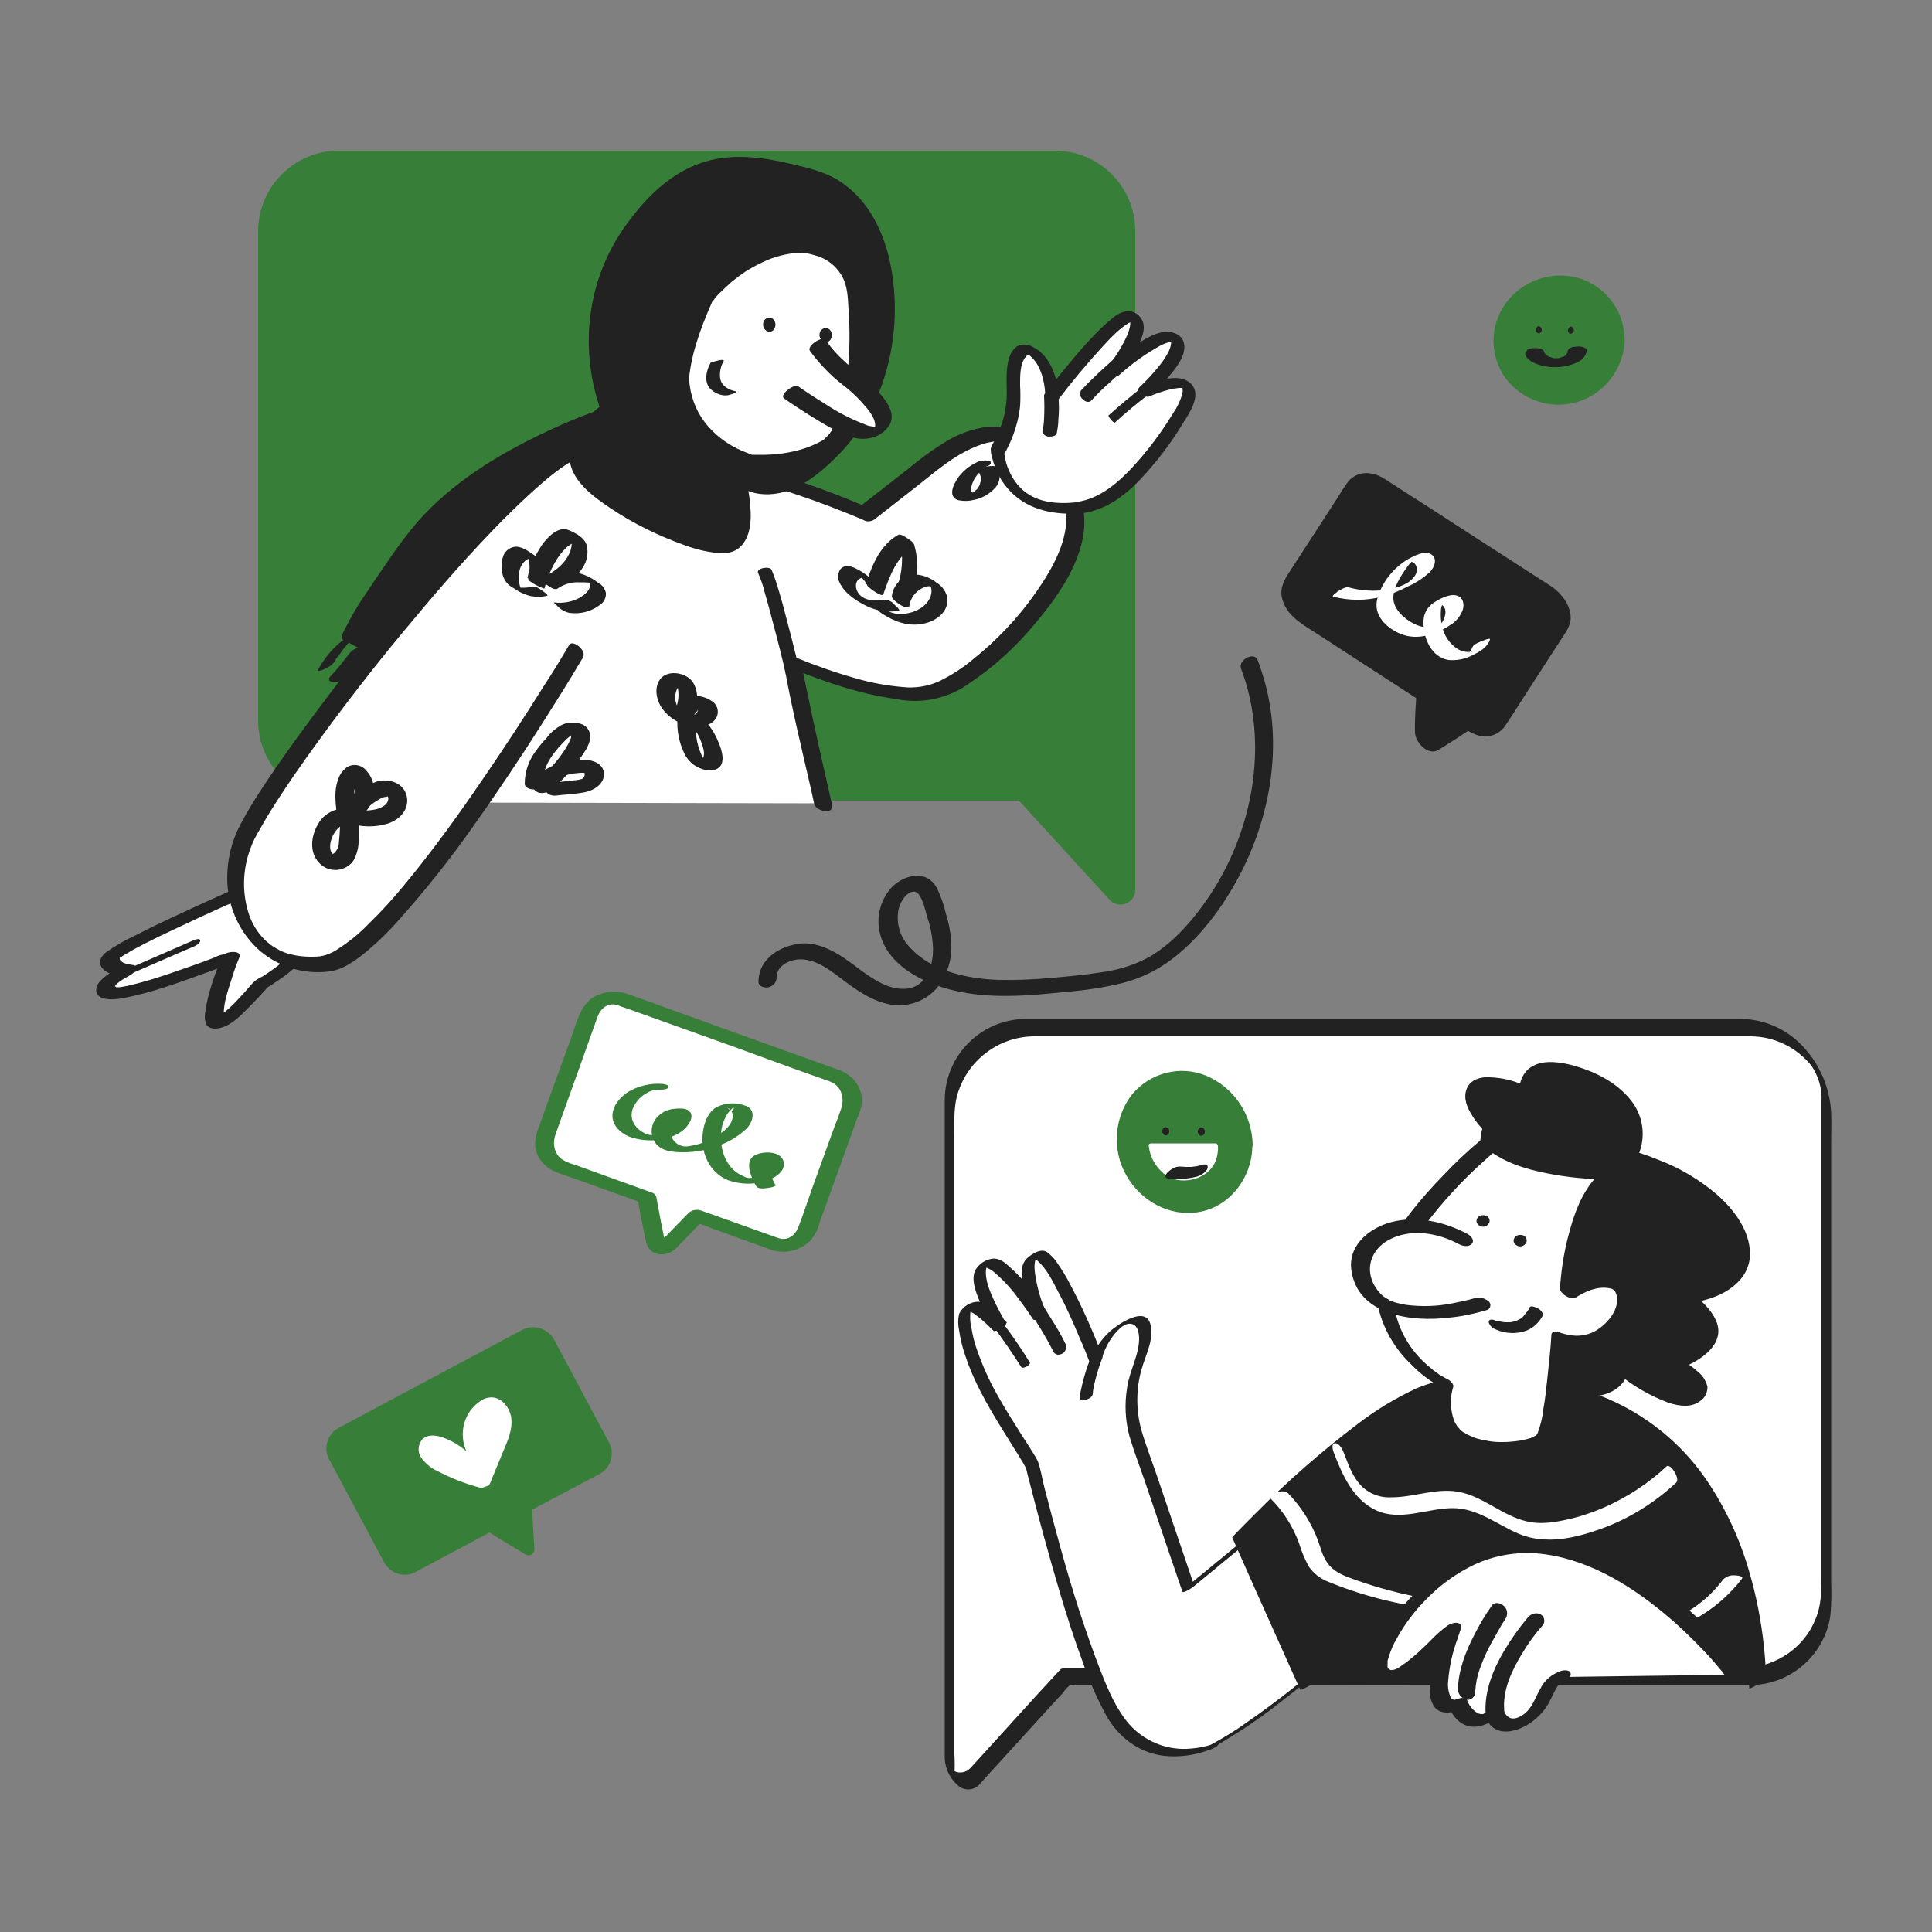<svg transform="scale(1)" version="1.1" id="ELoRDB41kK" xmlns="http://www.w3.org/2000/svg" xmlns:xlink="http://www.w3.org/1999/xlink" x="0px" y="0px" viewBox="0 0 500 500" xml:space="preserve" class="pbimage_pbimage__wrapper__image__0LEis false"><rect x="0" y="0" width="500" height="500" fill="#808080" stroke="none"/><title>Conversation</title><style type="text/css"> .st0{fill:#377E39;} .st1{fill:#222;} .st2{fill:#FFFFFF;} .st3{fill:none;}
 .st2{fill:#FFFFFF;}
 .st1{fill:#222222;}
 .st0{fill:#377E39;}</style><g id="character-2"><path class="st0" d="M87.6,39H273c11.5,0,20.8,9.3,20.8,20.8v126.6v43.9c0,2.1-1.7,3.8-3.8,3.8c-1.1,0-2.1-0.4-2.8-1.2l-23.5-25.7
		H87.6c-11.5,0-20.8-9.3-20.8-20.7c0,0,0,0,0,0V59.7C66.9,48.3,76.2,39,87.6,39z" fill="#377E39"></path><path class="st1" d="M160.5,104.9c0,0-36.9,11-53.4,33.8c-17,23.6-16.2,26-16.2,26l28.9,15.9c0,0,17.5-51.6,37.9-58.2
		s13-5.3,13-5.3l2.9-11.1" fill="#222"></path><path class="st1" d="M160.4,104.3c-6.8,2.1-13.4,4.7-19.8,7.8c-12,5.7-23.7,12.9-32.6,23c-2.6,3.1-5.1,6.4-7.4,9.8
		c-2.1,3-4.1,6-6.1,9c-2,2.9-3.8,6-5.4,9.2c-0.2,0.4-0.9,1.7-0.7,2.1s1.2,0.7,1.5,0.9l4.5,2.5l22.5,12.3l0.5,0.3
		c0.6,0.3,1.8,0,2.4-0.2s2-0.4,2.2-1.1c3.6-10.6,8.1-20.9,13.4-30.7c3.9-7.2,8.2-14.4,14-20.3c1.2-1.3,2.6-2.5,4-3.6
		c1.2-0.9,2.4-1.7,3.7-2.3l0.9-0.4l0.2-0.1l1.1-0.4c1.5-0.5,3.1-1,4.6-1.5c2.1-0.7,4.1-1.4,6.2-2.2c0.5-0.2,4.9-1.7,4-2.5
		c-0.5-0.5-2.4,0-3,0.1l1.9,0.3l2.9-11.1c0.2-0.7-1.6-0.3-1.9-0.3c-0.6,0.1-2.7,0.5-2.9,1.2l-2.9,11.1c-0.2,0.7,1.6,0.3,1.9,0.3
		c0.5-0.1-0.8,0.1-0.1,0c0.5,0-0.5,0-0.1,0s-0.3,0-0.4,0c-0.1-0.2-0.1-0.2,0-0.3c-0.2,0.2,0.4-0.2,0.1-0.1c-0.1,0.1-0.6,0.3,0,0
		c-0.4,0.2-0.8,0.4-1.2,0.5l-0.8,0.3c-0.6,0.2,0.5-0.2-0.2,0.1l-0.6,0.2c-4.5,1.6-9.3,2.7-13.5,4.9c-2.9,1.5-5.6,3.5-7.9,5.9
		c-5.7,5.6-10,12.6-13.9,19.5c-3.7,6.8-7,13.7-9.9,20.9c-1.6,3.7-3,7.5-4.3,11.4l4.7-1.2L102.6,169l-9-4.9c-0.2-0.1-0.5-0.4-0.3-0.1
		c0,0,0-0.1,0-0.1c0-0.1,0-0.2,0-0.3c-0.1,0.2,0.1-0.3,0.1-0.4c1-2.3,2.2-4.5,3.6-6.6c3.5-5.8,7.5-11.4,11.4-16.9
		c4-5.7,8.9-10.7,14.4-14.9c5.1-3.9,10.6-7.4,16.4-10.3c4.6-2.4,9.4-4.6,14.2-6.4l1.4-0.6l0.2-0.1l0.8-0.3l2.2-0.8
		c0.9-0.3,1.9-0.7,2.9-1l-0.2,0.1c0.4-0.1,2.4-0.6,2.2-1.2S160.7,104.2,160.4,104.3L160.4,104.3z" fill="#222"></path><path class="st1" d="M108.8,175.8l-2.7,5.2c-0.1,0.2,0.6,0.3,0.6,0.3c0.4,0.1,0.9,0.1,1.3,0.1c0.4,0,0.9-0.1,1.3-0.2
		c0.2-0.1,0.4-0.1,0.5-0.3l2.7-5.2c0.1-0.1-0.6-0.3-0.6-0.3c-0.4-0.1-0.9-0.1-1.3-0.1c-0.4,0-0.9,0.1-1.3,0.2
		C109.1,175.6,108.9,175.6,108.8,175.8z" fill="#222"></path><path class="st1" d="M113.1,177.2v10c0,0.6,1.3,0.9,1.7,1c0.2,0,2,0.5,2,0v-10c0-0.6-1.3-0.9-1.7-1
		C114.9,177.2,113.1,176.7,113.1,177.2L113.1,177.2z" fill="#222"></path><path class="st2" d="M213,207.9c0,0-6.6-29-7.9-36.6c14.1,5.7,29.8,10.3,38.1,7.1c10.9-4.3,28.4-21.4,33.9-36.8
		c3.2-8.9,0.3-18.6-7.6-23.8l-1.3-2.5c-9.8-6.4-19.5-2.1-30.1,6.8l-13.9,10.9c0,0-27.6-11.8-43.6-13c-7-5.7-15.4-8.2-25.6-6.5
		c0,0-16.7-4.9-29.2,38.2s-10.6,56-10.6,56" fill="#FFFFFF"></path><path class="st1" d="M215.3,208.1c-2.2-9.6-4.4-19.3-6.4-29c-0.5-2.5-1.1-5.1-1.5-7.6l-3,1.3c8.8,3.6,18,6.8,27.5,8.1
		c6.8,1.4,13.8-0.2,19.3-4.3c6.4-4.3,12.1-9.6,17-15.6c5-6,10-13,11.8-20.7c2.2-9.1-1.5-18.5-9.3-23.6l0.8,0.8
		c-0.7-1.4-1.1-2.8-2.5-3.6c-2.4-1.6-5.1-2.7-7.9-3.2c-5.4-1-10.8,0.5-15.5,3.1c-3.7,2.2-7.2,4.7-10.5,7.5l-7.2,5.6l-5.9,4.6
		l2.7-0.1c-10.5-4.6-21.4-8.3-32.6-11.2c-4-1-8.1-1.7-12.2-2.1l1.8,0.7c-7.9-6.3-18.1-8.9-28-7.1l1.2,0.1c-2.5-0.7-5.4-0.1-7.7,0.8
		c-6.5,2.6-11.1,8.8-14.4,14.7c-3.2,5.7-5.8,11.8-7.7,18c-2.5,7.7-4.6,15.5-6.5,23.4c-2.5,9.6-4.4,19.3-5.5,29.1
		c-0.4,3.1-0.6,6.2-0.3,9.3c0,0.2,0,0.4,0.1,0.6c0.3,2,5,3,4.6,0.3c0.2,1.1,0-0.2,0-0.5c0-0.9,0-1.9,0-2.8c0.2-4.2,0.6-8.4,1.3-12.5
		c1.2-8,3-15.9,5-23.7c2.7-10.8,5.5-21.7,10-31.8c2.6-6,5.9-12.1,10.7-16.6c0.8-0.8,1.6-1.4,2.5-2.1c0.2-0.1,0.4-0.3,0.6-0.4
		l0.2-0.2l0.1-0.1c0.4-0.2,0.8-0.5,1.2-0.7c0.6-0.3,1.3-0.6,2-0.9c0.2-0.1,1.2-0.3,0.5-0.2l0.9-0.2c0.5-0.1,1-0.1,1.4-0.2
		s-0.6,0-0.2,0c0.1,0,0.2,0,0.3,0h0.5c0.1,0,0.3,0,0.4,0c0.5,0-0.7-0.2-0.3,0h0.2c1.4,0.1,2.8,0,4.1-0.3c1.3-0.1,2.6-0.2,3.9-0.1
		c2.4,0.1,4.8,0.5,7.1,1.3c2.1,0.7,4.1,1.6,6,2.8c0.9,0.6,1.9,1.3,2.8,2c1.1,0.8,2.4,1.2,3.8,1.2c8,0.8,16,3.4,23.7,6
		c5.4,1.8,10.9,3.9,16.4,6.2l0.9,0.4c0.8,0.5,1.9,0.4,2.7-0.1l10.5-8.2c5.4-4.2,10.5-8.9,17.1-11.2c4.4-1.6,9.2-1.1,13.1,1.5
		l-0.8-0.8c0.4,0.8,0.8,1.7,1.2,2.5c0.6,0.7,1.3,1.3,2.1,1.8c3.7,2.9,6,7.1,6.5,11.8c0.8,7.8-3.5,15.2-7.8,21.4
		c-4.6,6.6-10.2,12.5-16.5,17.5c-2.5,2.1-5.2,3.8-8.1,5.3c-2.7,1.3-5.6,1.9-8.6,1.8c-4.6-0.3-9.2-1.1-13.6-2.4
		c-5.3-1.5-10.4-3.3-15.5-5.4c-1.2-0.5-3.3-0.5-3,1.3c1.9,11.1,4.6,22,7.1,32.9l0.8,3.7c0.4,2,5.2,3,4.6,0.3L215.3,208.1z" fill="#222"></path><path class="st2" d="M93.1,223.9c-0.7,1-10.2,13.9-11.6,17c-4.5,9.4-13.6,13.7-13.6,13.7s-10.4,12.3-12,9.8s3.8-16.5,3.8-16.5
		s-27.5,10.8-31.2,9s4.4-5.7,4.4-5.7s-5.2-0.7-4.1-3.2s33.1-16.6,33.1-16.6s5.6-8.8,14.2-19.7C75.8,211.6,94.3,222.2,93.1,223.9z" fill="#FFFFFF"></path><path class="st1" d="M90.8,223.8c-2.9,4.1-5.9,8.1-8.7,12.3c-1.5,2.2-2.7,4.5-4,6.7c-1.9,3.1-4.3,5.8-7.2,7.9c-1,0.7-2,1.4-3.1,2.1
		c0.6-0.4-0.4,0.2-0.6,0.3l-0.4,0.2c-1.4,0.8-2.4,2.3-3.5,3.5c-0.9,1-1.8,1.9-2.7,2.9c-0.9,0.9-1.8,1.7-2.8,2.5
		c-0.4,0.3-0.8,0.6-1.2,0.9s0.4-0.2-0.2,0.1s0.3-0.1,0.5-0.1c0.3-0.1,0.7,0,1,0.1c0.2,0.1,0.2,0.1,0.2,0.2c0-0.4-0.2-0.7-0.2-1
		c0-3,1.1-6.1,2-8.9c0.6-2,1.2-3.7,2-5.6s-2.3-1.7-3.3-1.2l-1.2,0.4c-0.6,0.2,0.6-0.2-0.1,0l-0.7,0.2L55,248
		c-3.1,1.2-6.3,2.3-9.5,3.4c-3.4,1.2-6.8,2.3-10.3,3.2c-0.7,0.2-1.4,0.3-2.1,0.5c0.7-0.1-0.3,0.1-0.5,0.1c-0.3,0.1-0.7,0.1-1,0.2
		l-0.8,0.1h-0.4c0.7-0.1,0.3,0,0.2,0c-0.2,0-0.4,0-0.6,0c0.6,0-0.1-0.1,0.1,0s-0.1,0-0.1-0.1c-0.1-0.1-0.1-0.1-0.2-0.1
		c-0.1-0.1,0-0.2,0-0.1c0.2-0.5,0.6-0.7,1.2-1.2c0.4-0.3,0.7-0.5,1.1-0.7l0.5-0.3c-0.5,0.3,0.1-0.1,0.2-0.1l1-0.6
		c1-0.5,2.3-2.4,0.4-2.6c-0.6-0.1-1.3-0.2-1.9-0.4c-0.4-0.1-0.8-0.4-1.1-0.7c-0.1-0.1-0.2-0.2-0.2-0.4c0,0.1,0-0.2,0-0.2
		c-0.2-0.3,0.1-0.1,0-0.1s-0.3,0.4,0,0c0.1-0.1-0.5,0.4-0.1,0.1c0.1-0.1,0.2-0.2,0.4-0.3c0.6-0.4,1.2-0.8,1.8-1.1
		c0.3-0.2-0.1,0-0.1,0.1l0.3-0.2l0.6-0.4l1.3-0.7c1-0.5,2-1.1,3.1-1.6c2.3-1.2,4.7-2.3,7-3.4c4.4-2.1,8.8-4.1,13.2-6.1
		c2-0.9,4.6-1.6,5.9-3.5c4.2-6.5,8.8-12.7,13.5-18.8l-3.9,1c2.9,1.7,5.8,3.4,8.7,5.2c2,1.3,4,2.6,5.8,4c0.6,0.5,1.3,1,1.8,1.6
		c0.2,0.2,0.3,0.5,0.5,0.7c-0.3-0.3,0-0.2-0.1,0C90.8,224.2,90.8,224,90.8,223.8c-0.6,1,0.6,1.7,1.5,1.7c1.2,0.1,2.4-0.5,3.1-1.5
		c0.6-1.1-0.3-2.1-1.1-2.8c-1.3-1.2-2.7-2.2-4.2-3.2c-3.2-2.2-6.6-4.3-10-6.3c-0.8-0.5-1.6-1-2.4-1.4c-1.3-0.5-2.9-0.2-3.8,0.8
		c-5.1,6.5-10,13.2-14.5,20.1l1.2-1.1c-4.9,2.2-9.8,4.4-14.7,6.7c-3.7,1.7-7.4,3.5-11.1,5.4c-2.6,1.2-5,2.6-7.3,4.2
		c-1.3,1-2.3,2.6-1,4.2c1.1,1.3,3.1,1.8,4.7,2l0.4-2.6c-1.2,0.6-2.3,1.2-3.4,2c-1.3,0.9-3.2,2.3-3.3,4c-0.2,3.3,5,2.7,7,2.3
		c7.5-1.4,14.9-4.2,22.1-6.8c2.2-0.8,4.4-1.6,6.6-2.5l-3.3-1.2c-1.7,4.5-3.6,9.4-4.2,14.3c-0.2,1.1-0.1,2.2,0.4,3.2
		c0.8,1.1,2.5,1,3.6,0.7c2.7-0.7,4.9-2.9,6.8-4.8s3.5-3.6,5.2-5.5c0.2-0.2,0.4-0.4,0.5-0.6l0.1-0.1c0.1,0.1-1.3,0.8-0.8,0.6
		c0.8-0.3,1.6-0.8,2.2-1.3c2.9-1.8,5.6-4,7.9-6.6c1.5-1.6,2.8-3.5,3.9-5.4c0.6-1.1,1.2-2.3,1.8-3.3c3.3-5.2,7-10,10.5-15
		c0.7-1-0.7-1.6-1.4-1.6C92.7,222.3,91.6,222.8,90.8,223.8z" fill="#222"></path><line class="st3" x1="50.1" y1="244.1" x2="31" y2="252.5"></line><path class="st1" d="M50.2,243.3l-16.8,7.3l-2.4,1c-0.5,0.2-1.8,0.9-1.7,1.6s1.3,0.2,1.6,0.1l16.8-7.3l2.4-1
		c0.5-0.2,1.8-0.9,1.7-1.6S50.5,243.2,50.2,243.3L50.2,243.3z" fill="#222"></path><path class="st1" d="M196.2,148.3c0.7,1.6,1.3,3.3,1.7,5c0.8,2.7,1.5,5.4,2.2,8.1c1.2,4.4,2.3,8.8,3.3,13.2c0.3,1.2,4,0.7,3.7-0.4
		c-1.1-4.5-2.2-9-3.4-13.5c-0.7-2.7-1.4-5.4-2.2-8c-0.5-1.8-1.1-3.5-1.8-5.2C199.3,146.4,195.6,147,196.2,148.3L196.2,148.3z" fill="#222"></path><path class="st2" d="M149.2,168.6c0,0-47,79.2-65.1,80.9S57.3,234.1,63,218.2s68.6-96.9,87-102.1" fill="#FFFFFF"></path><path class="st1" d="M147.3,166.9c-2.1,3.6-4.3,7.2-6.6,10.7c-5.2,8.3-10.5,16.4-16,24.4c-6.2,9.1-12.7,18.1-19.8,26.7
		c-3,3.7-6.2,7.2-9.6,10.5c-2.5,2.6-5.3,4.8-8.3,6.7c-1.1,0.7-2.3,1.2-3.6,1.5c0.4-0.1-0.3,0-0.5,0.1c-0.9,0.1-1.7,0.1-2.6,0.1
		c-1.7,0-3.4-0.2-5-0.6c-1.4-0.3-2.7-0.9-3.9-1.6c-0.5-0.3-1.3-0.8-1.5-1c-0.5-0.4-1.2-1-1.4-1.2c-2-2-3.5-4.5-4.3-7.3
		c-1.7-5.7-1.3-11.8,1-17.3c0.4-1,0.9-2,1.5-3c0.8-1.4,1.6-2.8,2.4-4.2c4.9-8,10.4-15.7,16-23.3c7.1-9.6,14.5-19,22.2-28.1
		c7.3-8.8,14.9-17.4,22.9-25.5c3.2-3.2,6.5-6.4,10-9.4c2.5-2.2,5.1-4.2,8-5.9c1-0.6,2-1,3.1-1.3c1.1-0.3,0.2-1.9-0.2-2.4
		c-0.7-0.9-1.8-1.4-3-1.2c-2.7,1-5.2,2.4-7.4,4.2c-3.3,2.5-6.4,5.1-9.4,8c-8,7.7-15.6,15.8-22.8,24.3c-8,9.3-15.7,18.9-23.2,28.8
		c-6.2,8.2-12.4,16.6-18,25.2c-1.9,2.9-3.6,5.8-5.2,8.8c-2.2,4.2-3.3,8.9-3.3,13.6c0,6.8,2.7,13.3,7.6,18.1c5.1,4.8,12,7,18.9,6.1
		c3-0.4,5.6-2.1,8-3.9c3.3-2.6,6.3-5.4,9.1-8.5c7.3-8.1,14.1-16.6,20.3-25.5c6.2-8.7,12.2-17.7,17.9-26.7c3.3-5.2,6.6-10.4,9.7-15.7
		l0.5-0.8C152.1,168.4,148.2,165.4,147.3,166.9L147.3,166.9z" fill="#222"></path><path class="st1" d="M157.8,106.2c0,0-9.4-23.3,5.4-45s29-21.5,49.3-15.4s23.1,46.7,5.6,67.1s-26.9,10.8-26.9,10.8
		s3.7,12.9-2.2,16.8s-34.3-9.9-38.3-17.9S157.8,106.2,157.8,106.2z" fill="#222"></path><path class="st1" d="M160,106.8c-1.4-3.7-2.3-7.6-2.6-11.6c-1-9,0.5-18.2,4.3-26.4c2.3-4.7,5.3-9.2,8.8-13.1c2.7-3.1,5.8-5.8,9.4-8
		c6.1-3.6,12.9-4.3,19.8-3.4c3.9,0.6,7.7,1.4,11.4,2.5c0.8,0.2,1.7,0.5,2.5,0.8c0.2,0.1,0.5,0.2,0.7,0.3c0.4,0.2,0.7,0.3,1,0.5
		l0.4,0.2c-0.4-0.2,0,0,0.1,0.1l0.9,0.6c0.1,0.1,0.8,0.6,0.4,0.3c0.3,0.3,0.7,0.5,1,0.8c1,0.9,1.9,1.9,2.7,3
		c0.8,1.2,1.6,2.4,2.2,3.7c1.5,2.9,2.5,6,3.2,9.2c3.1,14.3,0.4,30.9-8.2,42.8c-2.8,3.8-6.1,7.3-9.9,10.2c-2.5,2.1-5.5,3.7-8.6,4.6
		c-1.1,0.3-2.2,0.4-3.3,0.4c0.4,0-0.4,0-0.5,0l-0.6-0.1l-0.6-0.1c0.3,0.1,0,0-0.3-0.1l-0.5-0.1c-0.1,0-0.7-0.3-0.2-0.1l-0.2-0.1
		l-0.4-0.2c-0.5-0.2,0.6,0.4,0.1,0.1l-0.3-0.2c-0.1,0-0.2-0.1-0.2-0.2c-0.4-0.2,0.5,0.4,0.2,0.2c-0.1-0.1-0.2-0.2-0.3-0.3
		c-0.6-0.6-4-2-3.4,0c1.1,4,1.9,9.2,0.2,13.2c-0.4,1.1-1.2,2.1-2.3,2.8c-0.2,0.1-0.4,0.2-0.7,0.3c-0.4,0.1-0.9,0.1-1.3,0.2
		c-0.4,0-0.7,0-1.1,0c-0.6-0.1-1.2-0.1-1.8-0.2c-1.2-0.2-2.3-0.5-3.5-0.9c-5.8-1.8-11.3-4.3-16.5-7.5c-1.3-0.8-2.6-1.6-3.9-2.5
		l-0.8-0.6c-0.1-0.1-0.8-0.6-0.4-0.3c-0.5-0.4-1-0.8-1.5-1.2s-0.9-0.8-1.3-1.2s0.3,0.3,0,0l-0.3-0.3c-0.2-0.2-0.4-0.4-0.6-0.7
		s-0.3-0.3-0.4-0.5s0.2,0.3,0,0l-0.2-0.3c-0.3-0.5-0.5-1.1-0.7-1.7c-1.3-5.2,3.6-10.8,7.5-13.7c1.6-1.2-2.3-4.2-3.6-3.2
		c-4,3-8.3,7.8-8.4,13c-0.2,6.3,6.1,10.7,10.7,13.8c6,4,12.4,7.1,19.1,9.5c2.7,1,5.5,1.7,8.4,2c2.3,0.2,4.4,0,6.1-1.7
		c2.5-2.5,2.8-6.7,2.5-10c-0.1-2.3-0.5-4.6-1.1-6.8h-3.4c2.2,2,5,3.2,8,3.3c7.2,0.4,13.4-4.4,18.3-9.2c6.2-6,10.7-13.5,13.1-21.8
		c2.3-7.7,3-15.7,2.1-23.7c-0.8-7.1-2.9-14.2-7.2-20c-2-2.7-4.4-4.9-7.3-6.7c-3.4-2-7.3-3-11.2-3.9c-7.4-1.8-15.4-3-22.9-0.8
		c-8.4,2.5-14.8,8.6-19.9,15.5c-6.4,8.4-10,18.7-10.3,29.3c-0.2,6.2,0.7,12.4,2.6,18.2c0.1,0.3,0.2,0.6,0.3,0.9
		c0.5,1.1,1.4,1.9,2.6,2.3C158.9,108,160.4,108,160,106.8z" fill="#222"></path><path class="st2" d="M176.1,100c0,0,0.3,13.8,17,19.5c0,0,11.4,1,20.1-4c12.8-7.3,8.4-42.3,8.4-42.3c-2.6-10-13.6-9.8-13.6-9.8
		c-16.1,1.5-25.4,14.4-25.4,14.4S176.6,90.2,176.1,100z" fill="#FFFFFF"></path><path class="st1" d="M173.9,101c0.2,3.3,1.3,6.5,3.1,9.3c1.8,2.9,4.3,5.4,7.1,7.3c2.6,1.7,5.8,3.6,8.9,3.7c3.4,0.1,6.7-0.1,10-0.7
		c4.3-0.8,8.9-2.2,12.4-4.9c4.8-3.7,6.9-9.8,8-15.5c1-6.1,1.4-12.3,1.1-18.5c0-3.2-0.2-6.4-0.7-9.5c-1.1-6-7-9.8-12.7-10.5
		c-2.4-0.2-4.9,0-7.2,0.7c-9.1,2.3-17.2,7.6-23,15c-0.9,1.4-1.6,3-2.1,4.6c-1.6,3.9-3,7.9-4,12c-0.5,2.2-0.9,4.4-1,6.6
		c-0.1,2.6,4.3,0.7,4.4-1.1c0.4-7.2,3-14.3,5.9-20.9c0.1-0.2,0.2-0.5,0.3-0.7c0.1-0.4-0.4,0.5-0.2,0.3c0.3-0.3,0.6-0.6,0.8-1
		l0.7-0.8l0.3-0.3c0.2-0.2-0.3,0.3-0.1,0.1s0.4-0.4,0.6-0.6c0.9-0.9,1.9-1.8,2.9-2.7c1.1-0.9,2.3-1.8,3.5-2.6
		c1.4-0.9,2.9-1.7,4.4-2.4c3-1.5,6.3-2.3,9.6-2.5c0.2,0,0.4,0,0.6,0c0.2,0-0.4,0,0.1,0l0.7,0.1c1,0.1,2,0.4,3,0.7
		c2.7,0.8,4.9,2.5,6.4,4.9c1.7,2.8,1.7,5.8,1.9,9c0.4,5.4,0.3,10.7-0.2,16.1c-0.3,2.9-0.8,5.8-1.5,8.6c-0.3,1.2-0.7,2.5-1.2,3.6
		c-0.2,0.6-0.5,1.2-0.8,1.7l-0.4,0.8l-0.2,0.4l-0.1,0.2c-0.3,0.5-0.7,1-1.1,1.4c-0.2,0.3,0.2-0.3,0,0L214,113
		c-0.2,0.2-0.5,0.4-0.8,0.7s0.4-0.3,0.1,0l-0.3,0.2l-0.7,0.4c-1,0.5-2,1-3.1,1.4c-3.6,1.3-7.3,1.9-11.1,2c-1.1,0-2.2,0-3.3,0h-0.4
		c-0.4,0,0.2,0,0.2,0s-2.3-0.9-2.5-1c-3.3-1.4-6.3-3.5-8.7-6.2c-2.7-3-4.4-6.8-4.9-10.8c0-0.2-0.1-0.4-0.1-0.7
		c0-1.2-1.8-0.8-2.4-0.6C174.8,98.8,174,99.8,173.9,101z" fill="#222"></path><path class="st2" d="M185.7,93.5c0,0-3.9,6.7,3.2,8.2" fill="#FFFFFF"></path><path class="st1" d="M183.9,93.9c-1.1,1.9-1.8,4.9-0.1,6.7c0.9,0.9,2.1,1.5,3.3,1.7c0.8,0.1,1.6,0,2.3-0.3c0.4-0.1,0.7-0.3,1-0.4
		c0.1,0,0.4-0.3,0.1-0.3c-1.9-0.4-3.7-1.3-4.1-3.3c-0.2-1.3,0-2.6,0.5-3.8c0.1-0.3,0.3-0.6,0.4-0.8c0.2-0.4-1.3-0.2-1.4-0.1
		c-0.5,0.1-0.9,0.2-1.4,0.4C184.4,93.6,184,93.7,183.9,93.9L183.9,93.9z" fill="#222"></path><path class="st2" d="M211.7,89.4c2.4,3.3,5.3,6.3,8.5,8.8c10.9,8.6,9.9,13.5,4.9,13.8s-20.3-10.5-20.3-10.5" fill="#FFFFFF"></path><path class="st1" d="M209.6,90.8c2.4,3.3,5.3,6.3,8.5,8.8c2.4,1.8,4.5,3.9,6.4,6.2c0.9,1.2,2,2.7,2,4.3c0,0.1-0.1,0.8,0,0.6
		c0,0.1-0.1,0.2-0.1,0.3c-0.1,0.3,0-0.3,0,0s0.3-0.3,0-0.1c0.6-0.6-0.2,0.1,0.5-0.4s0.3-0.2,0.1-0.1c0.8-0.4-0.4,0.1,0.3-0.1
		c-0.4,0.2-0.9,0.2-1.4,0.1c-0.7-0.1-1.3-0.2-1.9-0.5c-3.7-1.4-7.2-3.2-10.5-5.4c-2.3-1.4-4.6-2.9-6.9-4.5c-1.1-0.8-5,2.2-3.7,3.1
		c2.1,1.5,4.3,2.9,6.5,4.3c3.6,2.2,7.3,4.6,11.3,5.8c3.4,1,7.7,0,9.6-3.4c1.9-3.6-2.4-7.9-4.7-10.1c-4.1-3.8-8.8-7-11.9-11.7
		C212.9,86.8,208.7,89.5,209.6,90.8L209.6,90.8z" fill="#222"></path><path class="st1" d="M199.4,82.2c1,0.3,1.5,1.4,1.2,2.4c0,0.1-0.1,0.2-0.1,0.3c-0.9,1.9-3.2,0.7-3-1.1c0-0.9,0.8-1.6,1.6-1.6
		C199.2,82.2,199.3,82.2,199.4,82.2z" fill="#222"></path><path class="st1" d="M214,84.9c1,0.3,1.5,1.4,1.2,2.4c0,0.1-0.1,0.2-0.1,0.3c-0.9,1.9-3.2,0.7-3-1.1c0-0.9,0.8-1.6,1.6-1.6
		C213.8,84.9,213.9,84.9,214,84.9z" fill="#222"></path><path class="st1" d="M86.6,171.2c0.2-0.3,0.3-0.6,0.5-0.9c0.2-0.3,0,0.1,0.1-0.1s0.1-0.2,0.2-0.2l0.3-0.4c0.4-0.6,0.8-1.1,1.2-1.7
		l0.7-0.8l0.3-0.4l0.2-0.2c-0.1,0.1-0.2,0.2-0.1,0.1c0.5-0.5,1-1,1.6-1.4c0.1-0.1,0.6-0.5,0.4-0.7s-0.7,0-0.8,0
		c-1.1,0.4-2.2,1-3.1,1.7c-2.4,2-4.3,4.4-5.8,7.1c-0.2,0.3,0.3,0.3,0.4,0.3c0.5-0.1,1-0.3,1.4-0.5c0.6-0.3,1.1-0.6,1.7-1
		C86.1,171.8,86.4,171.5,86.6,171.2L86.6,171.2z" fill="#222"></path><path class="st1" d="M89.8,175.1c1.9-2.1,3.6-4.2,5.3-6.4c0.2-0.3,0.2-0.7,0-0.9c-0.4-0.3-0.8-0.4-1.3-0.3c-1.2,0-2.4,0.5-3.2,1.4
		c-1.7,2.2-3.4,4.4-5.3,6.4c-0.2,0.3-0.2,0.7,0,0.9c0.4,0.3,0.8,0.4,1.3,0.3C87.8,176.5,89,176,89.8,175.1z" fill="#222"></path><path class="st2" d="M279.3,131.4c10.2-1.2,19.3-13.2,25.8-23.7c8.9-14.4-8.9-6.3-8.9-6.3s10.6-9.8,8.1-13.6S288,96,288,96
		s9.1-11.3,5.2-14.1c-3.6-2.5-21.2,20.6-21.2,20.6s0-7.6-4.5-11.1s-5.7,3.7-5.3,9.1s-1.1,10.8-4.1,16.3
		C258.1,116.8,259.5,133.7,279.3,131.4z" fill="#FFFFFF"></path><path class="st1" d="M280.1,132.8c5.7-0.7,10.6-4.2,14.5-8.2c4.5-4.7,8.4-9.8,11.7-15.3c1.6-2.5,4.6-7,2.1-9.8
		c-2-2.2-5.2-1.8-7.8-1.2c-1.9,0.4-3.7,1.1-5.5,1.9l2.6,2.4c1.6-1.5,3.2-3.1,4.6-4.9c1.8-2.2,4.4-5.2,4.2-8.2
		c-0.2-3.2-3.6-4.1-6.3-3.4c-3,0.8-5.7,2.8-8.2,4.6c-1.9,1.3-3.7,2.8-5.4,4.3l3.1,2c2.1-2.5,3.8-5.3,5.2-8.2
		c0.7-1.6,1.5-3.6,0.9-5.4c-0.6-1.8-2.3-3-4.1-2.9c-1.3,0.2-2.5,0.8-3.5,1.6c-1.4,1.1-2.8,2.4-4.1,3.7c-3,3-5.8,6.3-8.5,9.6
		c-1.7,2.1-3.4,4.2-5.1,6.3l3.4,1.4c0-5-2-11.2-6.8-13.4c-1.2-0.7-2.8-0.7-4,0c-1,0.8-1.7,1.9-2,3.1c-1,3.5-0.4,7-0.6,10.6
		c-0.2,2.3-0.6,4.6-1.4,6.7c-0.4,1.1-0.8,2.2-1.3,3.2c-0.4,0.9-1.3,2-1.4,2.9c0,0.7,0.1,1.4,0.3,2c0.8,3.4,2.4,6.6,4.9,9.1
		C266.4,132.2,273.4,133.4,280.1,132.8c0.5-0.1,0.9-0.6,0.9-1.1c0-0.2-0.1-0.3-0.1-0.5c-0.5-0.8-1.4-1.3-2.4-1.2
		c-4.8,0.5-9.9,0.1-13.6-3c-2.2-1.9-3.7-4.4-4.5-7.2c-0.2-0.8-0.4-1.6-0.5-2.5c0-0.1,0-0.2,0-0.2c-0.1,0.6,0.2,0,0.4-0.3
		c1-1.9,1.9-3.9,2.5-6c0.6-1.8,1-3.7,1.2-5.7c0.1-1.8,0.1-3.5,0-5.3c0-2.3-0.1-5.7,1.5-7.5c0.7-0.8,1-0.3,1.7,0.4
		c1.1,1.1,1.8,2.5,2.3,3.9c0.6,1.7,0.9,3.5,1,5.4c0,1.4,2.5,2.7,3.4,1.4c3.4-4.5,7.1-8.9,10.9-13.1c2.2-2.4,4.5-5,7.3-6.7
		c0.4-0.2,0.8-0.3,1.1-0.5c-0.5,0.2,0-0.1,0,0s-0.3-0.1-0.1,0c-1-0.4,0.5,0.3-0.5-0.2c-0.5-0.2-0.2-0.2-0.2-0.1c0-0.3,0,0.2,0,0
		c0,0.2,0.1,0.3,0.1,0.5c0,0.2,0,0.5,0,0.7c-0.1,0.9-0.4,1.8-0.7,2.6c-1.4,3.1-3.2,6-5.3,8.5c-1,1.2,2.1,2.8,3.1,2
		c3.2-2.9,6.8-5.5,10.6-7.6c0.9-0.5,2-0.9,3-1.1c0.3,0,0.2,0.1,0.4,0s-0.2-0.1-0.2-0.1c-0.1-0.1-0.3-0.2-0.4-0.3
		c0.3,0.1-0.1,0.1,0,0s0.1,0.3,0.1,0.3c0,1.2-0.4,2.3-1,3.3c-0.7,1.3-1.6,2.5-2.6,3.7c-1.4,1.7-3,3.4-4.6,4.9
		c-1.3,1.2,1.5,2.9,2.6,2.4c1.2-0.6,2.5-1,3.8-1.4c1-0.3,2-0.6,3.1-0.7c0.3,0,0.5-0.1,0.8-0.1s0,0,0.4,0h0.3c0.1,0,0.2,0,0.3,0.1
		c0.1,0.1-0.4-0.2,0,0c-0.2-0.1-0.3-0.4-0.2-0.1c-0.2-0.5,0,0,0,0s-0.1-0.3,0,0c0.1,0.5,0.1,0.9,0,1.4c-0.5,1.9-1.4,3.7-2.5,5.3
		c-3,4.9-6.5,9.6-10.4,13.8c-3.8,4.1-8.6,8.2-14.4,9C276.3,130.3,278.5,133,280.1,132.8z" fill="#222"></path><path class="st1" d="M282.5,103.6c1.5-1.7,3.1-3.2,4.8-4.7c1.3-1.2,2.5-2.3,3.8-3.5c0.7-0.6,0.2-1.8-0.4-2.3
		c-0.6-0.7-1.6-0.8-2.3-0.3c-2.8,2.5-5.7,5.1-8.3,7.9l-0.3,0.3c-0.5,0.8-0.3,1.8,0.4,2.3C280.7,103.9,281.8,104.4,282.5,103.6
		L282.5,103.6z" fill="#222"></path><path class="st1" d="M296,99.9c-3.1,2.4-6.2,5-9.1,7.6c-0.3,0.2,1.4,2.1,1.6,1.9c2.9-2.7,6-5.2,9.1-7.6
		C297.8,101.7,296.3,99.7,296,99.9z" fill="#222"></path><path class="st1" d="M273.5,112.1c0.2-1.1,0.4-2.3,0.4-3.4c0.2-2.1,0.2-4.1,0-6.2c0-0.3-0.5-0.7-0.8-0.8c-0.4-0.2-0.9-0.3-1.4-0.3
		c-0.7,0-1.6,0.3-1.5,1.2c0.1,1.9,0.1,3.8,0,5.7c0,1.1-0.2,2.2-0.4,3.3c-0.1,0.3,0.2,0.7,0.4,0.9c0.4,0.3,0.8,0.5,1.3,0.5
		C272.2,113,273.3,112.9,273.5,112.1L273.5,112.1z" fill="#222"></path><path class="st1" d="M91.7,209.8c-0.2-1.5-0.3-3.1-0.1-4.6c0.1-0.8,0.5-3.1,1.5-3.3l-1.2,0.1h0.3l-1.2-0.5c0.8,0.5,1,2.2,0.8,3.2
		c-0.2,1.2-0.9,2.3-2,3l3.7,3.1c1.3-1.6,2.8-2.9,4.6-3.9c0.4-0.3,0.9-0.5,1.3-0.6c0.4-0.1,0.8-0.1,1.2-0.2c0,0-0.3-0.1-0.3-0.2
		s0.2,0.6,0.2,0.7c0,1.6-1.6,2.4-3,2.8c-2.1,0.5-4.2,0.5-6.2-0.2c-1.2-0.4-3.1-0.1-3.2,1.5c-0.1,2.4-0.1,4.9-0.4,7.3
		c0,1-0.4,1.9-1,2.6c-0.2,0.2-0.4,0.4-0.7,0.4c0.2,0,0.1-0.1,0-0.1c-1.1-1.3-0.4-3.8,0.4-5.1s2-2.7,3.6-2.4c1.1,0.3,2.2-0.3,2.5-1.4
		c0-0.1,0-0.2,0.1-0.3c-0.1-1.3-1.1-2.3-2.4-2.4c-3.2-0.4-6.4,1.2-7.9,4c-1.8,3-2.3,7.2,0.2,9.9c2.1,2.4,5.7,2.6,8.1,0.5
		c0.4-0.3,0.7-0.7,1-1.2c0.8-1.6,1.3-3.4,1.2-5.2c0.1-2,0.2-3.9,0.3-5.9l-3.2,1.5c3.4,1.2,7.1,1.3,10.6,0.2c2.9-1,5.4-3.5,4.8-6.9
		c-0.7-3.6-4.7-4.9-7.9-3.9c-3.1,1.2-5.8,3.2-7.9,5.8c-1.7,2.1,1.9,4.2,3.7,3.1c3.7-2.4,4.7-7.3,2.3-10.9c-0.3-0.4-0.6-0.8-0.9-1.1
		c-1.3-1.4-3.4-1.6-4.9-0.6c-1.1,0.9-1.9,2-2.3,3.4c-0.9,2.6-0.6,5.5-0.3,8.2c0.1,1.2,1.8,2,2.9,1.9c1,0,1.9-0.8,1.9-1.8
		C91.7,210,91.7,209.9,91.7,209.8L91.7,209.8z" fill="#222"></path><path class="st1" d="M178.3,185.6c-0.6,0-0.6,0-1-0.3c-0.6-0.4-1.1-0.9-1.4-1.4c-1-1.4-1.4-3.1-1-4.7c0.1-0.4,0.3-0.9,0.5-1.2
		c0.2-0.4,0.6-0.6,0.9-0.9s1.3,0.3-0.6-0.5c-1.3-0.5-0.9-0.5-0.7,0c0.2,0.4,0.3,0.9,0.4,1.3c0.4,2,0.2,4.1-0.8,6
		c-0.6,1.3,3.9,2.9,4.7,1.6c0.5-0.8,1.1-1.5,1.8-2.2c0.3-0.2,0.7-0.3,1-0.5c0.2,0,0.1,0-0.2,0c-1.1-0.8-1.4-0.9-1.1-0.3
		c0,0.4,0,0.8-0.1,1.2c-0.1,0.4-0.4,0.8-0.7,1.1c-0.7,0.6-1.6,0.9-2.5,1.1c-1,0.2-0.3,1.2,0.2,1.5c0.9,0.7,2,1.1,3.1,1l-1.7-0.6
		l0.1,0.1c0.1,0.2,0.2,0.4,0.4,0.5c0.3,0.5,0.6,1,0.9,1.5c0.5,0.9,0.9,1.8,1.2,2.8c0.3,0.8,0.5,1.6,0.5,2.4c0,0.3-0.1,0.7-0.2,1
		c-0.1,0.4-0.5,0.5-0.7,0.7c-0.4,0.1-0.1,0.2,0.7,0.2c0.8,0.3,1,0.4,0.7,0.1c-0.1-0.1-0.2-0.3-0.4-0.4c-0.3-0.4-0.5-0.8-0.7-1.2
		c-1.4-3-1.8-6.3-1.4-9.6c0.2-1.6-4.5-2.9-4.7-1.6c-0.5,3.4-0.1,6.9,1.3,10c0.6,1.5,1.6,2.9,3,3.8c1.5,1,3.7,1.7,5.5,1
		c2.8-1.1,1.5-5.1,0.6-7.1c-0.6-1.5-1.3-2.8-2.3-4.1c-1.4-1.6-3.4-2.4-5.5-2.2l3.3,2.5c1.6-0.4,3.4-1.1,4.1-2.7
		c0.7-1.6,0-3.4-1.5-4.2c-1.7-1.1-3.8-1.5-5.7-0.9c-1.7,0.6-2.7,2-3.6,3.4l4.7,1.6c1.2-2.6,1.6-6.5-0.2-9s-7-3.3-8.7-0.1
		c-1.3,2.4-0.4,5.6,1.3,7.6c2.1,2.5,5.1,4,8.3,4.1c0.7,0,1.9-0.1,1.3-1.1C180.6,186.1,179.5,185.6,178.3,185.6L178.3,185.6z" fill="#222"></path><path class="st1" d="M140.6,202.1c-0.1-4.3,3.2-8,6-10.8l0.6-0.5c0.1-0.1,0.5-0.4,0.4-0.4c0.1,0,0.6-0.3,0.3-0.2c0.1,0,0.3,0,0.1,0
		c-0.1,0-0.6,0-0.3,0s-0.4-0.1,0,0s-0.1,0-0.1,0s0.2,0.2,0.1,0.1s0.1,0.1,0.1,0.1c0-0.2,0,0.1,0,0.2c0,0.3-0.1,0.6-0.2,0.8
		c-0.4,1-1,2-1.6,2.9c-0.6,0.9-1.3,1.9-2,2.7c-1.6,2-3.4,3.8-5.4,5.3l4.3,1.3c0.3-0.7,0.8-1.4,1.4-1.9c0.6-0.4,1.3-0.8,2-1
		c0.5-0.2,1.1-0.3,1.6-0.4l0.4-0.1l1-0.1c0.5-0.1,0.9-0.1,1.4-0.1c-0.4,0-0.1,0,0.1,0h0.2c0.3,0,0.3,0,0,0c0.2,0.1,0.2,0.1,0.1,0
		h0.1h0.1c-0.1-0.1-0.1,0,0,0.1c-0.1-0.1-0.1-0.1,0,0.1l0,0c0,0,0,0.6,0,0.4c0,0.2-0.1,0.3-0.2,0.5c-0.1,0.1-0.1,0.2-0.2,0.3
		c-0.1,0.1-0.1,0.1,0,0l-0.3,0.2l0,0c-0.1,0-0.3,0.1-0.5,0.1c-0.5,0.1,0.2,0-0.3,0.1l-0.7,0.1l-1.8,0.2l-3.8,0.4
		c-1,0.1-2.4,0.7-2.3,1.9s1.7,1.6,2.6,1.5c2.6-0.3,5.2-0.4,7.7-0.9c2.3-0.5,5-2.2,4.8-4.9c-0.2-2.5-2.9-3.4-5-3.5
		c-2.6,0-5.2,0.5-7.7,1.4c-2.5,0.8-4.6,2.7-5.6,5.2c-0.3,0.9,0.6,1.6,1.3,1.9c1,0.3,2.1,0.1,3-0.5c2.3-1.8,4.3-3.8,6.2-6.1
		c0.9-1.1,1.7-2.3,2.5-3.5c0.9-1.3,1.6-2.7,1.8-4.2c0-1.6-1-3.1-2.6-3.5c-1.7-0.5-3.5-0.4-5,0.4c-1.4,0.8-2.6,1.8-3.6,3.1
		c-0.9,1-1.8,2-2.6,3.1c-2,2.5-3.2,5.6-3.2,8.9c0,1.2,1.7,1.6,2.6,1.5S140.5,203.4,140.6,202.1L140.6,202.1z" fill="#222"></path><path class="st1" d="M137.7,151.9c-0.8,0.1-1.6,0.2-2.4,0.2c-0.4,0-0.8,0-1.2-0.1l-0.6-0.1c-1.1-0.3-0.5,0.1,1.7,1.2
		c-0.5-0.9-0.9-1.9-0.9-3c-0.1-1,0-2,0.3-3c0.3-0.8,0.8-1.6,1.5-2.1c0.4-0.3,0.8-0.5,1.3-0.5c0.2,0,0.4,0,0.6,0
		c-2-1.6-2.6-1.9-1.8-1.1c1.2,2,0.9,4.1,0.5,6.3c-0.2,0.9,4.2,2.8,4.2,2.6c0.7-2.7,1.8-5.3,3.3-7.7c0.7-1.1,1.6-2.2,2.6-3.1
		c0.5-0.4,1-0.7,1.5-1c0.3-0.2,0.6-0.3,0.8-0.4c0.3-0.1,0.6-0.2,0.9-0.3c0.4,0,0.5,0,0.3,0l-2.6-1.6c-0.5-0.4-0.1,0.1,0,0.3
		c0.1,0.3,0.2,0.6,0.2,0.9c0.1,0.7,0.1,1.3,0,2c-0.2,1.3-0.8,2.5-1.6,3.6c-1.6,2.2-4.1,3.6-6.5,4.9l4.2,2.6c1.7-1.2,3.7-1.9,5.8-1.8
		c1,0,1.9,0,2.9,0.1c0.4,0.1,0.8,0.2,1.2,0.3s1.3,0.7-0.7-0.5c-1.6-1-1-0.8-0.7-0.2c0.9,1.9-1.1,3.5-2.5,4.3c-2,1.1-4.4,1.5-6.6,1.2
		c-0.4-0.1,1.2,1.2,1.2,1.3c0.8,0.7,1.7,1.2,2.7,1.4c2.8,0.4,5.6-0.3,7.9-2c1.1-0.7,1.7-1.9,1.6-3.2c-0.3-1.1-0.9-2-1.9-2.5
		c-2.2-1.8-4.9-2.8-7.7-3c-2.6-0.1-5.4,0.2-7.5,1.9c-0.2,0.2,1.8,1.5,1.9,1.6c0.4,0.3,1.8,1.3,2.3,1c3-1.6,6.2-3.5,7.6-6.8
		c0.6-1.5,0.7-3.1,0.3-4.6c-0.6-1.9-2.9-3.1-4.6-3.8c-2.7-1.2-5.6,1.9-7,3.9c-1.7,2.6-3,5.4-3.7,8.4l4.2,2.6
		c0.5-1.7,0.5-3.4,0.2-5.1c-0.5-1.5-1.6-2.7-2.9-3.5c-1.3-0.9-3.1-2.2-4.8-2c-1.4,0.2-2.6,1.2-3,2.5c-0.5,1.5-0.5,3.2-0.1,4.8
		c0.4,1.5,1.4,2.7,2.8,3.4c1.4,1,2.9,1.7,4.6,2.1c1.3,0.2,2.7,0.2,4.1-0.1c0.5-0.1-1.1-1.2-1.2-1.3c-0.5-0.4-1.1-0.7-1.6-1
		C138.4,152,138,151.9,137.7,151.9L137.7,151.9z" fill="#222"></path><path class="st1" d="M229,155.2c-2.2,0.4-5.3,0.4-6.8-1.6c-0.8-1.1-1.1-2.9,0.2-3.8c0.5-0.3,0.9-0.2,0.2-0.6
		c0.2,0.1,0.3,0.3,0.5,0.4c0.6,0.6,1.1,1.3,1.4,2c0.3,0.5,3.8,3.1,4.1,2.2c1.6-4.6,3.5-10,8.1-12.5l-4.1-2.6
		c1.5,5.2,1,10.8-1.5,15.7l4.2,2.7c0.2-2.2,1.6-4.1,3.6-5c0.5-0.2,0.9-0.3,1.4-0.4c0.4,0,1.1,0.2,1.4,0.1c-1.1-0.9-1.4-1.2-1.1-0.7
		c0.1,0.1,0.1,0.2,0.1,0.3c0.1,0.3,0.2,0.6,0.3,0.8c0.1,0.6,0.1,1.3-0.1,1.9c-1.2,4.2-8,6.1-11.5,3.8c-0.3-0.2-2.1-1.4-2.5-0.8
		s1.5,1.8,1.7,1.9c3.1,2,6.7,3.2,10.4,2.4c3.1-0.6,6.4-2.9,6.2-6.4c-0.2-1.7-1.3-3.3-2.8-4.2c-1.5-1.2-3.4-2-5.4-2.1
		c-3.2,0-5.8,2.4-6.2,5.6c-0.1,1,3.8,3.6,4.2,2.7c2.5-5,3.1-10.7,1.6-16c-0.2-0.7-1.2-1.3-1.8-1.7c-0.4-0.3-1.8-1.2-2.3-0.9
		c-4.7,2.6-6.8,7.8-8.4,12.7l4.1,2.2c-1.6-2.8-4.2-5.1-7.2-6.4c-1.2-0.5-2.6-0.7-3.5,0.4c-0.7,1-0.8,2.4-0.2,3.5
		c1.3,2.8,4.4,4.8,7.1,6.1c2.5,1.2,5.3,1.6,8.1,1.2c0.8-0.1-0.9-1.5-1-1.6C231.2,156,229.9,155.1,229,155.2L229,155.2z" fill="#222"></path><path class="st1" d="M252.5,119.8c-1.7,0.8-3.2,2.1-4.4,3.6c-0.5,0.7-0.9,1.4-1.2,2.1c-0.4,0.8-0.6,1.7-0.4,2.6
		c0.3,0.8,1,1.3,1.8,1.4c1.2,0.2,2.4,0.2,3.6-0.1c2.2-0.4,4.1-1.5,5.6-3.1c1.4-1.5,1.6-3.7,0.5-5.4c-0.2-0.3-1-0.3-1.2-0.3
		c-0.6,0-1.3,0.1-1.9,0.3c-0.5,0.2-2,0.7-1.5,1.5c0.1,0.1,0.1,0.1,0.1,0.2l-0.1-0.2c0.4,0.7,0.6,1.5,0.4,2.3v-0.2
		c-0.1,0.4-0.2,0.7-0.3,1.1c-0.1,0.2-0.2,0.3-0.3,0.5c-0.1,0.1-0.1,0.2-0.2,0.3c0.1-0.1,0,0,0,0s-0.2,0.3-0.4,0.4s-0.3,0.4-0.4,0.4
		l0.1-0.1l-0.1,0.1l-0.3,0.2l-0.2,0.1c-0.3,0.2,0.3-0.1,0.1,0l-0.5,0.2c-0.1,0-0.1,0.1-0.2,0.1c0.1,0,0.5-0.2,0.2-0.1
		c-0.1,0-0.4,0.1,0.1,0s0.1,0,0,0c-0.3,0.1,0.3-0.1,0.4-0.1s-0.5,0.1,0,0s0.1,0,0,0c-0.2,0,0.5,0.1,0.2,0c0,0-0.2-0.1-0.2,0
		c0.2-0.1,0.3,0.1,0.1,0l-0.2-0.1c-0.1,0,0.2,0.2,0,0c-0.1-0.1-0.2-0.2-0.3-0.3l0.1,0.2c-0.2-0.4-0.3-0.8-0.2-1.2v0.3
		c0.1-0.7,0.3-1.4,0.6-2c0.1-0.3,0.3-0.6,0.5-0.9l0.3-0.4l0.1-0.2l0.1-0.1c0.4-0.5,0.9-1,1.4-1.4l0.2-0.2c0.2-0.2-0.2,0.2,0,0
		l0.4-0.3c0.1-0.1,0.3-0.2,0.4-0.3l0.2-0.1c0.2-0.1-0.5,0.2-0.1,0.1s0.9-0.4,1-0.8s-0.1-0.5-0.4-0.6c-0.5-0.1-1-0.2-1.6-0.1
		C253.7,119.3,253.1,119.4,252.5,119.8L252.5,119.8z" fill="#222"></path></g><g id="character-1"><path class="st2" d="M451.9,266H266.5c-11.5,0-20.8,9.3-20.8,20.8l0,0v126.6v43.9c0,2.1,1.7,3.8,3.8,3.8c1.1,0,2.1-0.4,2.8-1.2
		l23.5-25.7h176.1c11.5,0,20.8-9.3,20.8-20.7c0,0,0,0,0,0V286.7C472.6,275.3,463.3,266,451.9,266z"></path><path class="st1" d="M450.7,263.7H265.4c-11.5,0.1-20.8,9.4-20.9,20.9c0,2.4,0,4.8,0,7.2v119.6c0,6.4,0,12.7,0,19.1v24.5
		c0.1,2.9,1.5,5.6,3.8,7.4c1.6,1.1,3.9,0.9,5.2-0.6c0.5-0.6,1.1-1.2,1.6-1.8l16.4-18l3.5-3.8c0.5-0.7,1.1-1.4,1.8-2
		c0.3-0.2,0.7-0.2,1.1-0.1h175c10.4,0,19.3-7.7,20.8-18c0.3-3,0.3-6.1,0.2-9.1V295.7c0-2.6,0.1-5.1,0-7.7c-0.3-6.5-3-12.7-7.5-17.4
		C462.3,266.3,456.7,263.8,450.7,263.7c-0.4,0,0.6,2.3,0.7,2.5c0.3,0.5,0.9,2,1.6,2c6.1,0,11.9,2.8,15.8,7.6
		c1.8,2.7,2.8,5.9,2.6,9.2c0,3.2,0,6.5,0,9.7V407c0,4.3,0.1,8.5-1.8,12.6c-3.4,7.8-11.2,12.2-19.6,12.2H275.3c-0.6,0-0.6,0-1.1,0.5
		l-5.9,6.4l-15.9,17.5c-0.4,0.4-0.8,0.9-1.2,1.3c-0.8,0.9-1.9,1.3-3.1,1.2c-0.6-0.1-1.1-0.3-1.6-0.6c-0.5-0.3-0.7-0.9,0.1,0.6
		c0.9,1.8,0.4,0.9,0.4,0.5c0.1-1.7,0.1-3.5,0-5.2v-25c0-4.6,0-9.2,0-13.7V294.2c0-3.4-0.2-7,0.6-10.3c2.4-9.3,10.8-15.8,20.4-15.7
		h185c0.4,0-0.6-2.3-0.7-2.5C452.1,265.2,451.4,263.7,450.7,263.7z"></path><path class="st2" d="M313.6,451.9c13-6.9,32.5-24.1,32.5-24.1l-12-38.6l-26.5,21.9l-13.8-40.5c-1.4-6.4-1.2-12.4,1-17.7
		s3.1-13.1-2.7-10.8s-8.3,9.9-8.3,9.9s-11.1-28.8-15.6-27.3c-5,1.6,1,15.8,1,15.8s-10.7-16.3-14.5-13.3s4.2,16.2,4.2,16.2
		s-10.9-12.2-9.1,0.2c1.9,13,11.6,25.8,17.2,35.3c0,0,11.6,48.5,20.9,64.4S313.6,451.9,313.6,451.9z"></path><path class="st1" d="M313.8,452.3c6-3.4,11.8-7.2,17.2-11.5c4.7-3.6,9.2-7.3,13.7-11.1c0.9-0.8,1.8-1.5,2.6-2.3
		c0.1-0.1,0.4-0.3,0.3-0.5L337.1,393l-1.5-4.7c-0.2-0.6-2.7,1.1-2.9,1.3l-23.2,19.1l-3.4,2.8l2.9-1.3l-9.8-28.9
		c-1.3-3.8-2.8-7.6-3.9-11.5c-1.3-5-1.3-10.3,0.1-15.3c1-3.7,3.4-7.9,2.3-11.9c-1.4-4.8-8.6,0.3-10.5,2c-2.4,2.2-4.2,5-5.2,8.1
		l3.3-1.7c-2.4-6.4-5.2-12.7-8.4-18.7c-0.9-1.8-2-3.6-3.2-5.3c-0.7-1.2-1.7-2.2-2.8-3c-1.5-0.9-3.4,0.3-4.6,1.2
		c-1.6,1.2-2,2.9-1.9,4.8c0.1,3.9,1.5,7.9,3,11.4l3.3-1.9c-1.1-1.7-2.3-3.4-3.5-5c-1.9-2.8-4.2-5.2-6.8-7.4c-0.9-0.8-2-1.3-3.1-1.4
		c-1.7,0.1-3.3,0.9-4.4,2.3c-2,2.3-0.4,6.3,0.6,8.7c1,2.6,2.3,5.1,3.8,7.5l3.3-1.9c-0.8-0.9-1.7-1.7-2.6-2.5
		c-1.3-1.1-2.9-2.6-4.6-2.9c-2.2-0.1-4.3,1.2-5.2,3.2c-0.3,1.4-0.3,2.7,0,4.1c0.3,2.1,0.8,4.3,1.5,6.3c2.7,8.4,7.5,15.9,12.1,23.3
		c1,1.6,2.1,3.3,3.1,5c0.2,0.4,0.4,0.7,0.6,1.1c0.3,0.9,0.4,1.8,0.7,2.7c2.5,9.9,5.2,19.8,8.1,29.6c1.8,6,3.7,12,5.9,17.9
		c1.6,4.8,3.7,9.4,6.1,13.9c3.2,5.6,8.4,9.6,14.9,10.4c3.9,0.4,7.8-0.1,11.4-1.4c0.2-0.1,0.4-0.2,0.6-0.2c0.6-0.2,1.9-0.8,2.2-1.4
		s-0.4-0.4-0.9-0.2l-0.6,0.2c0.5-0.2-0.3,0.1-0.4,0.1l-1,0.3c-1.8,0.5-3.6,0.7-5.4,0.8c-5.6,0.2-11-2.1-14.8-6.3
		c-3.4-3.9-5.5-8.9-7.4-13.7c-2.1-5.4-4-10.9-5.8-16.4c-3.3-10.3-6.1-20.8-8.8-31.2c-0.6-2.2-0.9-4.7-1.7-6.8
		c-0.3-0.6-0.6-1.2-1-1.8c-1-1.6-2-3.2-3-4.7c-2.2-3.5-4.5-7.1-6.5-10.7c-2.1-3.7-3.8-7.5-5.2-11.5c-0.7-1.9-1.2-3.9-1.5-5.9
		c-0.4-1.5-0.4-3.1-0.2-4.6c0.1-0.3,0.3-0.7,0.3-0.9c-0.2,1.1-2.6,0.8-1.8,1c0.2,0,0.4,0,0.6,0.1c0.8,0.2,1.6,0.6,2.2,1.1
		c1.4,1,2.7,2.2,3.9,3.4c0.2,0.2,0.5,0.5,0.7,0.7c0.5,0.5,3.5-1.4,3.3-1.9c-1-1.7-1.9-3.4-2.8-5.2c-1.2-2.6-2.8-5.9-2.4-8.9
		c0.1-0.5,0.3-0.9,0.4-1.4c0,0.1,0.1-0.1,0.1-0.1l-1.7,0.9h0.2c0.2,0,0.4,0,0.6,0.1c1.1,0.3,2.2,1,3,1.8c2.3,2,4.3,4.3,6.1,6.8
		c1.2,1.6,2.4,3.3,3.5,5c0.3,0.5,3.5-1.2,3.3-1.9c-1.2-2.8-2.1-5.7-2.6-8.6c-0.3-1.7-0.7-3.9,0.1-5.6c0.1-0.1,0.1-0.3,0.2-0.4
		s0.1-0.1,0.1-0.2s-1.1,0.6-1.2,0.7c-0.5,0.2-0.3,0,0,0.1c0.4,0.2,0.8,0.4,1.1,0.6c2.5,2.1,4.1,5.5,5.6,8.4c2,3.7,3.7,7.6,5.3,11.4
		c1,2.2,1.9,4.5,2.8,6.8c0.2,0.6,3.1-1.2,3.2-1.7c0.8-2.5,2.1-4.8,3.9-6.7c1-1,2.3-2.2,3.9-1.7c1.4,0.5,1.6,2.2,1.7,3.4
		c0.1,4.5-2.5,8.6-3.1,13c-0.7,4.2-0.5,8.5,0.6,12.6c1.1,3.7,2.5,7.4,3.8,11.1l6.1,18l3.8,11.1c0.2,0.6,2.7-1.1,2.9-1.3l23.2-19.1
		l3.4-2.8l-2.9,1.3l10.6,33.9l1.5,4.7l0.3-0.5c-7.1,6.4-14.6,12.3-22.4,17.7c-2.9,2.1-5.9,3.9-9,5.6c-0.2,0.1-1.6,0.9-1.4,1.3
		S313.6,452.4,313.8,452.3z"></path><path class="st1" d="M275.8,347.9c-1-2.1-2.2-4.2-3.5-6.2c-1-1.6-1.9-3.1-2.9-4.7s-4.2,0.4-3.1,2.1c2.2,3.4,4.4,6.9,6.2,10.5
		c0.1,0.1,0.1,0.3,0.2,0.4c0.2,0.3,0.6,0.5,1,0.6c0.5,0,1-0.1,1.4-0.4C275.8,349.7,276.1,348.7,275.8,347.9L275.8,347.9z"></path><path class="st1" d="M257.1,343.3c2.5,3.4,4.9,6.9,7.2,10.5c0.4,0.6,2.6-0.6,2.2-1.2c-2.2-3.6-4.6-7.1-7.2-10.5
		C258.8,341.5,256.7,342.8,257.1,343.3z"></path><path class="st1" d="M282.8,360.7c0.1-1.1,0.3-2.2,0.6-3.3c0.5-2,1.1-4,1.9-6c0.3-0.8-0.7-0.9-1.2-0.8c-0.9,0.2-1.7,0.7-2.1,1.5
		c-0.8,2-1.4,4-1.9,6.1c-0.3,1.2-0.6,2.5-0.7,3.7c0,0.8,1.3,0.5,1.7,0.3C281.7,362.1,282.8,361.5,282.8,360.7L282.8,360.7z"></path><path class="st1" d="M454.9,435.8c0,0,1.2-76.3-68.1-77.9c-3.9-0.1-7.9,0.5-11.6,1.8c-12.3-7.6-54.1,37-54.1,37l17.6,39.4"></path><path class="st1" d="M457,434.4c0-2.8-0.2-5.6-0.5-8.3c-0.7-6.7-2-13.3-3.9-19.7c-2.4-8.3-6.1-16.2-10.9-23.3
		c-5.5-8.1-13-14.7-21.6-19.2c-5-2.6-10.4-4.5-15.9-5.6c-3.1-0.7-6.3-1.1-9.4-1.4c-3.9-0.5-7.8-0.5-11.8,0c-2.1,0.3-4.1,0.8-6.1,1.5
		h0.4c-3.2-2-7.5-0.4-10.7,0.9c-5.4,2.5-10.5,5.6-15.2,9.2c-9.5,7.2-18.4,15-26.7,23.4c-1.9,1.9-3.8,3.8-5.6,5.7
		c-0.1,0.1-0.2,0.2-0.2,0.3l5.9,13.3l9.5,21.2l2.2,4.9c0.1,0.3,4.5-2,4.2-2.7l-5.9-13.3l-9.5-21.2l-2.2-4.9l-0.2,0.3
		c7.7-8.2,15.9-16,24.6-23.1c1.6-1.4,3.3-2.7,5-3.9c0.7-0.5,1.3-1,2.1-1.5l1.1-0.8l0.5-0.3c0.2-0.2,0.3-0.2,0,0l0.4-0.3l1.2-0.8
		l0.6-0.4c0.6-0.4-0.4,0.3,0.2-0.1c0.4-0.2,0.8-0.5,1.1-0.7c0.3-0.2,0.7-0.4,1-0.5c1.2-0.7,2.5-1.3,3.8-1.8c2.2-0.8,4.7-1.5,7-0.9
		c0.5,0.1,0.9,0.4,1.3,0.5s0.8,0,1.3-0.2c0.9-0.3,1.9-0.6,2.8-0.8c3.2-0.6,6.5-0.9,9.8-0.6c9.5,0.3,18.8,2.5,27.4,6.4
		c7,3.3,13.3,8,18.4,13.8c8.9,9.9,14.4,22.5,17.4,35.4c1.1,4.7,1.9,9.6,2.4,14.4c0.1,1.6,0.3,3.2,0.3,4.8c-0.1,0.9,0,1.7,0.1,2.6
		c0,0.1,0,0.2,0,0.3c0,0.2,2.1-1,2.3-1.1C455.5,435.8,457,435.1,457,434.4L457,434.4z"></path><path class="st2" d="M431.3,379.5c-4.7,4.4-10.2,8-16.1,10.6c-3,1.3-6.2,2.4-9.4,3.1c-3.5,0.8-7.3,1.4-10.8,0.5
		c-5.9-1.4-10.6-5.9-16.5-7.4c-6.3-1.6-12.4,1.3-18.7,1.2c-3.1,0.1-6-1.2-8-3.5c-2-2.4-3-5.4-4.1-8.2c-0.3-0.8-1.2-2.4-2.2-2.3
		s-0.6,1.6-0.4,2.2c2.2,5.8,5,12.3,10.9,15.1c6.3,3,13.2-0.4,19.7-0.5c6.7-0.1,11.7,4.3,17.5,6.7c6.8,2.8,14.3,1.1,21-1.3
		c7.3-2.6,13.9-6.7,19.6-12C434.9,382.7,432.3,378.6,431.3,379.5L431.3,379.5z"></path><path class="st2" d="M446,408.7c-8.6,11.6-24.6,16.5-38.1,11c-2.2-0.9-4.4-2-6.7-2.9c-2.3-0.8-4.7-1.3-7.1-1.5
		c-4.9-0.4-9.9,0-14.9-0.4c-9.8-0.7-19.4-2.8-28.6-6.1c-2.3-0.8-4.8-1.7-6.5-3.6s-2.2-4.3-3-6.5c-1.7-4.6-4.4-8.8-7.8-12.3
		c-0.7-0.7-2.3-0.4-3.1-0.2c-0.4,0.1-2.2,0.7-1.6,1.4c3.4,3.3,6,7.4,7.6,11.8c0.6,2.1,1.5,4.1,2.5,6c1.3,1.9,3.2,3.3,5.4,4.1
		c9.6,3.9,19.8,6.3,30.1,7.2c5.3,0.5,10.5,0.4,15.8,0.5c2.6,0,5.1,0.4,7.5,1.3c2.4,0.9,4.6,2,6.9,3c7.8,2.9,16.2,3.4,24.3,1.3
		c8.8-2,16.6-7.1,22.1-14.2c0.6-0.8-1.6-0.9-1.9-0.9C447.8,407.6,446.8,408,446,408.7L446,408.7z"></path><path class="st2" d="M449.6,433.4c-1.4-1.4-23.9-31.3-51.3-33.1s-45.1,29.9-40.7,33.2s15.1-9.7,18.4-11.9c0,0-8.6,23.3,1.7,19.6
		c0,0,3.2,7.7,9.3,2.1c0,0,1.1,5.1,6.9,2.4c6.7-3.1,5.7-10.3,10.4-11.7"></path><path class="st1" d="M451.6,431.9l-0.2-0.2c0-0.1-0.1-0.1-0.1-0.2c-0.2-0.3,0.2,0.2,0,0l-1-1.2c-1.1-1.3-2.2-2.6-3.4-3.9
		c-3.4-3.8-7-7.3-10.8-10.6c-9.9-8.5-21.7-15.7-34.9-17.2c-12.7-1.4-24.7,4-33.9,12.6c-3.7,3.5-6.8,7.5-9.4,11.8
		c-1.6,2.7-3.4,6.1-3.4,9.4c0.1,4.5,5.8,3.2,8.4,1.9c4.9-2.6,8.7-6.8,12.6-10.5l0.5-0.5c0.2-0.1,0.5-0.4,0.1-0.1
		c0.3-0.2,0.6-0.5,0.9-0.7l-3.5-0.6c-1,2.7-1.8,5.4-2.4,8.2c-0.5,2.2-0.9,4.4-1,6.6c-0.2,1.7,0.1,3.4,1,4.9c1.5,2.1,4.3,1.8,6.4,1
		l-2.3-0.4c0.6,1.5,1.7,2.9,3.1,3.8c3.5,2.1,7.4,0.1,10.1-2.3l-4,0.2c0.3,1.3,1,2.4,2,3.2c2.6,1.9,6.2,0.8,8.7-0.6
		c2.7-1.6,4.9-3.9,6.2-6.7c0.5-1,1-2.1,1.6-3.1c0.2-0.4,0.5-0.7,0.8-1c0.1-0.1,0.1-0.1,0,0c0.2-0.2,0.2-0.2,0,0
		c0.1-0.1,0.3-0.1,0.4-0.2c-0.2,0.1-0.2,0.1,0.1,0c0.9-0.3,2.4-1.2,2.3-2.3s-1.6-1-2.4-0.8c-2.4,0.8-4.4,2.4-5.5,4.7
		c-1.1,1.9-1.8,4.1-3.3,5.7c-1.1,1.2-3.3,2.5-4.7,1.7c-0.5-0.3-1-0.8-1.2-1.3c-0.1-0.2-0.2-0.4-0.3-0.6s-0.2-0.7,0,0
		c-0.4-1.9-3.1-0.6-4,0.2c-0.3,0.3-0.7,0.5-1.1,0.7c-0.4,0.2-0.3,0.1-0.5,0.1c0.3,0-0.4,0-0.4,0c-0.7-0.2-1.3-0.6-1.8-1.1
		c-0.7-0.7-1.3-1.5-1.6-2.5c-0.3-0.8-1.7-0.6-2.3-0.4c-0.1,0-0.7,0.2-0.5,0.2s-0.3,0-0.4,0.1c-0.4,0.1,0.4,0-0.1,0s0.2,0-0.1,0
		c-0.4-0.1-0.8-0.3-0.9-0.7c-0.6-1.4-0.8-2.9-0.6-4.3c0.3-3.7,1.1-7.3,2.4-10.8c0.3-0.9,0.6-1.8,0.9-2.7c0.2-0.5-0.1-1.1-0.6-1.3
		c-0.1,0-0.2-0.1-0.3-0.1c-0.9-0.1-1.8,0.2-2.6,0.7c-1.6,1.2-3.1,2.5-4.5,4c-1.8,1.8-3.6,3.5-5.5,5c-0.5,0.4-1,0.8-1.5,1.1l-0.7,0.5
		l-0.3,0.2c-0.4,0.2,0.5-0.3-0.1,0.1c-0.2,0.1-0.4,0.2-0.6,0.3s-0.8,0.3-0.5,0.2s-0.4,0.1-0.5,0.1s-0.4,0.1-0.1,0s-0.2,0-0.2,0
		c-0.4,0,0.3,0.1-0.2,0c0,0,0.1,0.1-0.2-0.1s0.1,0-0.2-0.1c-0.1-0.1-0.2-0.1-0.3-0.2c0.3,0.2,0.1,0.1,0-0.1c0-0.1-0.1-0.1-0.1-0.2
		c-0.1-0.1,0,0.3,0,0c0-0.5,0-1,0-1.5c0,0,0,0.2,0-0.1c0-0.1,0-0.2,0.1-0.4c0.1-0.3,0.2-0.7,0.3-1c0.5-1.5,1.1-3,1.9-4.3
		c2.1-3.9,4.8-7.4,7.9-10.5c3.5-3.6,7.7-6.6,12.3-8.8c5-2.3,10.5-3.3,16-2.9c12.3,1,23.6,7.7,32.9,15.4c3.9,3.2,7.5,6.7,11,10.4
		c1.2,1.3,2.4,2.6,3.5,4l0.7,0.8l0.3,0.4l0.1,0.2l1,1.2c0.1,0.2,0.3,0.4,0.5,0.5c1.3,1.3,5.5-1.3,3.9-2.9L451.6,431.9z"></path><path class="st1" d="M386.1,415.5c-1.7,2.4-3.2,4.9-4.5,7.5c-2.3,4.4-4.2,9.3-4.3,14.3c0.1,1.3,1.1,2.4,2.4,2.6
		c1.1,0.1,2-0.8,2.1-1.9c0-0.1,0-0.2,0-0.3c0.1-2,0.5-4,1.2-5.9c0.8-2.2,1.7-4.3,2.8-6.3c0.9-1.6,1.8-3.2,2.7-4.8l0.5-0.8l0.2-0.3
		c0.3-0.5-0.2,0.3,0,0l0.3-0.5c0.8-1,0.7-2.5-0.2-3.4C388.5,414.9,386.8,414.4,386.1,415.5L386.1,415.5z"></path><path class="st1" d="M395.4,418.6c-2.2,2.6-4.2,5.4-6,8.4c-3,5-5.4,10.9-4.9,16.8c0.2,2.8,5,1.5,4.8-1.1c-0.5-5.3,2-10.5,4.7-14.9
		c1.5-2.5,3.2-4.9,5.2-7.1c0.7-0.8,0.6-2-0.2-2.7c-0.1-0.1-0.2-0.1-0.3-0.2C397.6,417.2,396.2,417.6,395.4,418.6z"></path><path class="st1" d="M418.9,354.7c0,0,13.5,11.1,19.3,6.2s-4.8-8.6-4.8-8.6s18-6.6,3.8-17.1c0,0,18-2.6,12.6-17
		S421.2,299,421.2,299s7.9-13.4-8.8-20.1s-17.3,3.6-17.3,3.6s-10.6-4.4-13.4,0.2s3.8,10.5,3.8,10.5s-4.4,15,10.4,20.4l4.2,24
		c0,0-8,3.7-6.3,12.7S414.9,363.8,418.9,354.7z"></path><path class="st1" d="M418.4,355.2c4,3.4,8.7,6.1,13.6,7.9c2.6,0.8,5.8,1.3,8.1-0.6c1.2-0.8,1.8-2.2,1.8-3.6
		c-0.4-1.5-1.2-2.9-2.4-3.8c-2-1.9-4.4-3.3-7-4.3l2.7,3.2c4.8-1.8,11.4-6.1,9-12c-1.3-3.2-4.2-5.7-7-7.8l1.8,2.7
		c6.4-1,13.8-5,13.9-12.3c0-6.2-4.2-11.6-8.6-15.5c-4.5-3.8-9.5-6.8-15-8.9c-3.1-1.3-6.2-2.3-9.4-3l3.3,3.3c2.9-4.9,2.5-11.1-1-15.6
		c-3.9-5-10-7.9-16-9.4c-3.4-0.8-7.8-1.3-10.7,1.2c-1.2,1.1-2,2.7-2.2,4.3l1-0.2c-3.2-1.4-6.6-2.1-10.1-2c-2.1,0.2-4,1.1-4.7,3.2
		c-0.8,2.3,0.2,4.7,1.5,6.7c1,1.7,2.3,3.2,3.7,4.5l-1-1.5c-1.7,6.3,0,12.9,4.5,17.6c2.5,2.5,5.5,4.5,8.9,5.7l-3-2.9l3.6,21l0.5,3
		l0.3-0.3c-5.4,2.5-8.5,9.4-6,15c1.6,3.6,5.1,6.4,8.5,8.1c3.4,1.8,7.2,2.6,11,2.5c3.6-0.2,7.3-1.6,8.9-5.1c0.6-1.2-3.5-3.9-3.9-3.2
		c-2.6,5.8-10.6,5.6-15.7,3.7c-1.3-0.4-2.4-1.1-3.5-1.8c0.5,0.4-0.6-0.5-0.3-0.3s-0.3-0.3-0.3-0.3s0.2,0.3-0.1-0.1
		c-0.4-0.4-0.6-0.9-0.9-1.3c-1.4-3-0.8-7,1.1-9.8c0.8-1.2,1.8-2.3,3-3.1c0.4-0.3,0.7-0.5,1.1-0.7l0.4-0.2c0.1-0.1-0.2,0.1,0,0
		c0.1,0,0.3-0.1,0.3-0.3c0,0,0,0,0,0l-3.4-19.6l-0.7-3.8c-0.4-2.5-2.9-3.3-4.9-4.2c-1.8-0.7-3.3-2-4.2-3.7c-1-1.7-1.6-3.5-1.8-5.4
		c-0.4-2.5-0.2-5.1,0.4-7.6c0.1-0.4-0.7-1.3-1-1.5s-0.2-0.2-0.4-0.4l-0.3-0.3c-0.2-0.2-0.2-0.2,0,0l-0.3-0.3
		c-0.7-0.8-1.3-1.6-1.8-2.6c-1.1-2.2-1.2-5.3,1.3-6.6c2.1-1.1,4.9-0.6,7.1-0.1c1.4,0.3,2.7,0.7,4,1.2c0.3,0.1,0.9,0.4,1-0.2
		c0.1-1.1,0.5-2.1,1.2-3c1.7-2.3,4.6-2.8,7.3-2.5c2.7,0.3,5.3,1,7.8,2c1.2,0.5,2.3,1,3.4,1.6c0.7,0.4,1.4,1,2,1.6
		c1.9,2.4,2.8,5.5,2.2,8.6c-0.2,1.8-0.8,3.5-1.7,5.1c-0.6,1.1,2.5,3.1,3.3,3.3c2.2,0.5,4.4,1.1,6.5,1.9c4.4,1.5,8.6,3.6,12.4,6.4
		c0.9,0.7,1.7,1.4,2.5,2.2c0.8,0.8,1.5,1.7,2.2,2.7c1.5,2.2,2.4,4.7,2.6,7.3c0.3,4.3-2.3,7.7-5.9,9.8c-2.3,1.3-4.8,2.2-7.4,2.6
		c-1.1,0.2,1.6,2.5,1.8,2.7c1.8,1.4,3.5,3.2,3.5,5.6c-0.1,1.8-1,3.5-2.4,4.7c-1.9,1.8-4.2,3.2-6.6,4.1c-1.2,0.5,2.3,3.1,2.7,3.2
		s0.9,0.3,1.3,0.5l0.3,0.1c0.3,0.1-0.3-0.1,0,0l0.6,0.3l0.7,0.4c-0.4-0.2,0.2,0.2,0.4,0.3c-0.1-0.1-0.2-0.2-0.1,0s0,0,0,0
		c0.1,0.3,0.2,0.7,0.3,1c-0.2,1.2-0.9,2.3-1.9,2.9c-1.9,1.4-4.5,1-6.6,0.3c-1.2-0.4-2.4-0.9-3.5-1.5c-0.6-0.3-1.1-0.6-1.7-1
		s-1.1-0.6-1.4-0.8c-1-0.6-1.9-1.3-2.8-2c-0.4-0.3-0.4-0.3,0,0l-0.3-0.3l-0.3-0.2c-0.4-0.3-1.9-1.6-2.4-1S418.1,355,418.4,355.2z"></path><path class="st2" d="M358.5,336.4c-1.9-16.4,27-40.3,27-40.3c9.4,8.3,32.7,7.5,32.7,7.5c-10.9,7-12.2,30.7-12.2,30.7
		c9.5-6.4,19-0.4,12.9,7.9s-15,4-15,4s-1.6,23.3-3.9,26.4c-2.6,3.4-30.8,5.7-25.9-14.6C374.1,358,360.1,350.8,358.5,336.4z"></path><path class="st1" d="M360.7,337.4c-0.8-7.5,4-14.8,8.2-20.5c4.4-5.8,9.4-11.3,14.9-16.2c1.1-1,2.3-2.1,3.5-3.1l-3.1-0.8
		c4.5,3.9,10.6,5.8,16.4,6.9c5.1,1,10.2,1.5,15.4,1.5c1.1,0,2.1,0,3.2,0l-3-3.2c-4.7,3.1-7.4,8.4-9.1,13.6
		c-1.5,4.7-2.6,9.6-3.1,14.6c-0.1,1-0.2,2.1-0.3,3.1c-0.1,1.5,2.9,3.3,4.1,2.5c2.5-1.6,5.6-3,8.7-2.4c0.2,0,0.4,0.1,0.5,0.1
		c0.1,0,0.3,0.1,0.4,0.2c0,0-0.3-0.1,0,0c0.4,0.2,0.1,0,0.4,0.3c-0.2-0.2,0.1,0.1,0.1,0.1c0.5,0.8,0.7,1.8,0.6,2.8
		c-0.3,3-2.8,5.8-5.2,7.3c-1.9,1.2-4.2,1.7-6.5,1.4c-0.4,0-0.8-0.1-1.2-0.2c-0.4-0.1-0.8-0.2-1.2-0.3c0.7,0.2-0.3-0.1-0.6-0.2
		c-0.6-0.3-2.2-0.6-2.3,0.5c-0.2,3.6-0.6,7.2-1,10.9c-0.3,2.9-0.6,5.7-1.1,8.5c-0.2,2-0.7,4-1.4,5.9c-0.1,0.3-0.2,0.5-0.4,0.7
		c-0.1,0.1-0.3,0.3,0,0c-0.1,0.1-0.2,0.2-0.3,0.2c-0.2,0.1-0.4,0.2-0.6,0.3l-0.4,0.2c-0.4,0.2,0.1,0-0.3,0.1c-1.6,0.5-3.3,0.8-5,0.9
		c-0.7,0.1-1.7,0.1-2.7,0.1c-1.1,0-2.2-0.1-3.3-0.3h0l-0.4-0.1l-0.7-0.1c-0.5-0.1-1.1-0.3-1.6-0.4c-0.1,0-0.8-0.3-0.4-0.1l-0.7-0.3
		l-0.7-0.3l-0.4-0.2c-0.6-0.3,0.5,0.3-0.1,0l-0.7-0.4l-0.3-0.2c-0.5-0.3,0.4,0.3-0.1,0l-0.7-0.5c-0.1,0-0.4-0.3-0.1-0.1
		s-0.1-0.1-0.2-0.2c-0.2-0.2-0.4-0.5-0.6-0.7c0,0-0.2-0.3,0,0c-0.1-0.1-0.2-0.2-0.3-0.4c-0.3-0.4-0.5-0.8-0.7-1.3
		c-1-2.8-1.1-5.8-0.2-8.7c0.2-0.8-1-1.8-1.6-2c-0.7-0.4-1.4-0.8-2.1-1.2s0.3,0.2-0.1-0.1l-0.4-0.3c-0.4-0.3-0.9-0.6-1.3-1
		c-0.8-0.6-1.7-1.4-2.2-1.9C364.3,348.5,361.5,343.2,360.7,337.4c-0.3-1-1.1-1.9-2.2-2.2c-0.5-0.2-2.5-0.6-2.3,0.5
		c0.9,6.6,4.1,12.7,8.9,17.3c2.4,2.5,5.2,4.6,8.3,6.3l-1.6-2c-1.3,5.7-0.1,11.3,4.6,15c4.1,3.2,9.4,4.5,14.4,4.5
		c2.2,0.1,4.4-0.1,6.5-0.5c1.5-0.2,2.9-0.7,4.1-1.5c1.3-1,1.5-3,1.9-4.4c0.6-2.8,1-5.6,1.3-8.5c0.6-4.8,1-9.6,1.4-14.4l-2.3,0.5
		c4.2,2,9.7,1.9,13.6-0.6c2.9-1.9,5.8-5.5,5.7-9.1c-0.1-3.5-2.9-6.1-6-7.3c-4.4-1.6-9.1-0.4-13,2.1l4.1,2.5c0.2-2.8,0.5-5.5,1-8.2
		c0.8-5.4,2.5-10.6,5.1-15.4c1.4-2.6,3.3-4.8,5.7-6.5c1.7-1.1-2-3.2-3-3.2c-7.8,0.3-16.1-0.4-23.4-2.9c-2.6-0.7-5-2-7-3.7
		c-0.6-0.5-2.3-1.4-3.1-0.8c-3.5,2.9-6.8,6-9.9,9.3c-5.7,5.9-11.2,12.3-14.8,19.8c-1.7,3.6-3.1,7.7-2.6,11.8c0.3,1.1,1.1,2,2.2,2.3
		C358.9,338,360.8,338.5,360.7,337.4z"></path><path class="st2" d="M383.2,337.6c0,0-23.6,7.2-29.8-4.7s10.2-20.5,25.4-12.1"></path><path class="st1" d="M381.9,335.9c-2,0.6-4,1-6,1.4c-4,0.8-8,0.9-12,0.4c-0.5-0.1-1-0.2-1.5-0.3l-0.4-0.1c0,0,0.3,0.1,0,0
		s-0.6-0.1-0.8-0.2c-0.5-0.2-1-0.3-1.5-0.5c-0.3-0.1,0,0,0.1,0c-0.1,0-0.2-0.1-0.3-0.2l-0.7-0.4c-0.7-0.4-1.3-0.9-1.8-1.5
		c-0.7-0.8-1.3-1.7-1.7-2.6c-1.9-4.3-0.1-8.6,3.9-10.9c5.7-3.2,12.9-2,18.4,1c0.9,0.5,2.5,0.8,3.3-0.1s-0.2-2-1-2.5
		c-6.3-3.4-14.3-5.1-21.2-2.7c-5.1,1.8-9.7,6-9,11.8c1.5,12,15.8,13.7,25.4,12.5c3.2-0.3,6.4-1,9.5-1.9c0.7-0.1,1.2-0.8,1.1-1.5
		c0-0.2-0.2-0.5-0.3-0.7C384.5,336.1,383.2,335.6,381.9,335.9L381.9,335.9z"></path><path class="st2" d="M397.5,339.4c0,0-2.7,6.3-10.6,3.3"></path><path class="st1" d="M395.9,338.3c-0.3,0.7-0.8,1.3-1.3,1.9c-0.1,0.1-0.2,0.2-0.3,0.4l-0.1,0.1c0.1-0.1-0.1,0.1-0.1,0.1
		c-0.3,0.3-0.6,0.5-1,0.7c-0.4,0.2-0.8,0.4-1.2,0.5l0,0h-0.1l-0.4,0.1c-0.3,0.1-0.5,0.1-0.8,0.1H390h-0.2c-0.2,0,0.2,0,0,0
		c-0.3,0-0.7,0-1-0.1l-0.6-0.1l-0.2,0c-0.2,0,0.1,0-0.1,0c-0.4-0.1-0.9-0.2-1.3-0.4c-0.6-0.2-1.5-0.1-1.3,0.7c0.3,0.9,1,1.5,1.9,1.8
		c2.5,1.1,5.4,1.2,8,0.2c1.4-0.6,2.6-1.6,3.5-2.9c0.2-0.3,0.3-0.5,0.5-0.8c0.3-0.7-0.4-1.5-1-1.9
		C397.7,338.5,396.3,337.7,395.9,338.3L395.9,338.3z"></path><path class="st1" d="M395.1,321.3c-0.3,0.9-1.2,1.5-2.2,1.2c-0.1,0-0.2-0.1-0.2-0.1c-1.8-0.8-0.9-3,0.9-2.8c0.8,0,1.5,0.6,1.5,1.4
		C395.1,321.2,395.1,321.2,395.1,321.3z"></path><path class="st1" d="M385.5,316.2c-0.3,0.9-1.2,1.5-2.2,1.2c-0.1,0-0.2-0.1-0.2-0.1c-1.8-0.8-0.9-3,0.9-2.8c0.8,0,1.5,0.6,1.5,1.4
		C385.5,316,385.5,316.1,385.5,316.2z"></path></g><g id="speech-bubble"><path class="st1" d="M402,153.4l-43.6-28.2c-2.7-1.8-6.4-1-8.1,1.7c0,0,0,0,0,0l-15.8,24.5c-1.8,2.7-1,6.4,1.8,8.1l32.4,21
		c-0.2,3.2-0.3,7.7-0.4,10.5c0,0.8,0.6,1.5,1.5,1.5c0.3,0,0.6-0.1,0.8-0.2l8.2-5.3l1.2,0.6c2.7,1.8,6.4,1,8.1-1.7c0,0,0,0,0,0
		l15.8-24.5C405.5,158.8,404.8,155.2,402,153.4C402,153.4,402,153.4,402,153.4z"></path><path class="st1" d="M401.7,151.9l-21.4-13.8c-7.4-4.8-14.8-9.6-22.2-14.3c-3.2-2-7.3-2-9.6,1.4c-0.8,1.1-1.5,2.2-2.2,3.4
		l-9.6,14.8l-3.5,5.4c-1.3,2.1-2.1,4.2-1.2,6.7c1.4,4.4,6,6.6,9.6,9l26.5,17.2l0.6,0.4l-2.1-3.1c-0.2,3.5-0.5,7-0.4,10.5
		c0,2.5,3.3,6.2,6,4.6s5.4-3.4,8.1-5.2l-1-0.1c2.1,1.2,4.2,2.3,6.6,1.6c1.6-0.4,2.9-1.4,3.8-2.8c1.4-2.1,2.7-4.1,4-6.2l11.2-17.3
		c0.7-1,1.2-2,1.5-3.2C407,157.4,404.5,153.9,401.7,151.9c-0.5-0.3-1.6-0.8-1.5,0.2s1.3,2.2,2.1,2.7c0.5,0.4,0.2,0.3,0.1,0
		c0.1,0.1,0.2,0.3,0.2,0.4c0.2,0.5,0.3,1,0.3,1.5c0,1-0.3,2.1-0.8,2.9c-0.3,0.4-0.6,0.9-0.9,1.3l-4.6,7.1l-10,15.4
		c-0.5,1-1.3,1.8-2.2,2.4c-1.2,0.8-2.6,1-4,0.7c-0.9-0.3-1.8-0.7-2.6-1.3c-0.3-0.2-0.7-0.2-1-0.1l-7,4.5c-0.4,0.3-0.8,0.5-1.2,0.8
		c-0.2,0.1-0.4,0.1-0.6,0.2c0.5-0.5,1.8,3.5,1.8,1.4c0-0.3,0-0.6,0-0.9c0.1-3,0.2-6,0.4-9c0.1-1.1-1.2-2.5-2.1-3.1l-22.9-14.8
		c-3.1-2-6.3-4-9.4-6.1l-0.4-0.3c-0.1,0,0.1,0.4,0.1,0c-0.1-0.5-0.4-1-0.4-1.6c0-1.2,0.3-2.3,0.9-3.3c0.9-1.4,1.7-2.7,2.6-4
		l9.4-14.6l3.2-5c1.4-2.1,3.3-3.7,6-3.2c0.5,0.1,0.9,0.3,1.3,0.5c-0.2-0.1-0.2-0.1-0.1-0.1l0.2,0.2l1.1,0.7l4.2,2.7l14,8.9
		l23.8,15.4l0.4,0.3c0.5,0.4,1.6,0.9,1.5-0.2S402.4,152.4,401.7,151.9z"></path><path class="st2" d="M345,154.4c4.2,1.1,8.6,1.1,12.7,0c2.3-0.6,4.5-1.5,6.6-2.6c2.1-0.9,4-2.2,5.7-3.7c1.2-1.2,2.2-3.6,0.3-4.7
		c-1.7-1-4.4,0.5-5.9,1.3c-3.8,2.3-6.7,5.9-7.9,10.1c-1.3,4.4,2.4,7.8,6.1,9.3c4.3,1.7,9.1,0.1,12.8-2.4c1.5-0.9,2.6-2.3,3.2-4
		c0.4-1.5,0-3.2-1.7-3.6c-2-0.5-4.8,1.1-6.3,2.2c-1.5,1.2-2.3,3-2.2,4.9c0,4,2,8.8,6.4,9.6c2.1,0.2,4.3-0.2,6.2-1.2
		c1.9-0.9,3.9-2,4.6-4.1c0.2-0.5-1.6,0.2-1.8,0.3c-0.6,0.2-2.4,0.9-2.7,1.6c-0.2,0.5-0.4,1-0.8,1.4c-0.1,0.2-0.4,0.3-0.5,0.5
		c0.6-1,2.1-0.7,0.9-0.6c-1.2,0.1-2.4-0.1-3.4-0.7c-2.1-1.3-3.6-3.5-4.1-6c-0.3-1.3-0.4-2.6-0.3-3.9c0-0.7,0.2-1.4,0.6-2.1
		c0.1-0.3,0.5-0.5,0.5-0.8c-2.3,0.7-2.9,1-1.8,1c0.2,0,0.4,0.1,0.5,0.1c2.5,1,1.1,4.5-0.3,5.8c-0.1,0.1-1.1,0.7-0.2,0.3s0-0.1-0.2,0
		c-0.7,0.1-1.3,0.2-2,0.1c-1.5-0.1-3-0.5-4.3-1.2c-2.3-1.2-5-3.6-5.1-6.4s2-6,3.6-8.2c0.4-0.6,0.9-1.1,1.4-1.6l0.3-0.2
		c0.7-0.6,0.3-0.4-1.4,0.5c0.2,0.1,0.6,0,0.8,0c1.5,0.4,1.7,2.3,1,3.4c-1.4,2.4-4.8,3.4-7.4,3.8c-3.3,0.5-6.6,0.3-9.9-0.6
		c-0.8-0.2-2.2,0.7-2.9,1.1C346.1,153.3,344.5,154.2,345,154.4L345,154.4z"></path><path class="st1" d="M321.2,173.1c5.6,14.8,4.4,31.6-1.5,46.1c-3,7.4-7.2,14.2-12.5,20.2c-2.7,3.1-5.8,5.8-9.3,8
		c-3.9,2.2-8.2,3.6-12.7,4.2c-4.4,0.7-8.9,1.1-13.3,1.5c-4.5,0.4-9,0.6-13.5,0.5c-8-0.3-17.3-2.2-22.9-8.4c-2.5-2.5-3.6-6.1-3-9.6
		c0.3-1.5,1-2.8,2-3.9c1-0.9,2.3-1.5,3.3-0.2c1.1,1.5,1.6,3.8,2.1,5.6c0.8,2.3,1.3,4.7,1.5,7.1c0.3,3.5-0.4,7.5-3,10
		s-6.7,1.9-9.8,0.5c-3.9-1.8-7-4.7-10.5-7c-3.2-2.1-7.1-3.9-11-3.5c-3.5,0.4-7.2,2-9.3,5c-1,1.4-1.5,3.1-1.5,4.9
		c0,1.3,1.7,1.6,2.6,1.4c1.2-0.3,2.1-1.3,2.1-2.6c0-2.9,3.1-4.4,5.6-4.6c4.1-0.3,7.9,2.5,10.9,4.8c3.7,2.8,7.5,5.6,12.1,6.7
		c4.5,1.1,9.3-0.3,12.5-3.7c2.8-3.2,4.3-7.4,4.1-11.7c-0.1-2.7-0.6-5.4-1.4-7.9c-0.5-2.3-1.3-4.5-2.3-6.6c-2.6-5-8.5-3.6-11.8-0.2
		c-2.6,2.9-3.8,6.9-3.2,10.7c1.4,9.1,11.2,14,19.2,15.9c9.5,2.3,19.5,1.4,29.1,0.4c5-0.4,9.9-1.1,14.7-2.3c4.8-1.2,9.2-3.4,13.1-6.4
		c7.1-5.5,12.7-13.1,16.9-20.9c8.1-15.1,11.4-33.3,7-50c-0.6-2.1-1.2-4.2-2-6.2C324.8,168.5,320.3,170.7,321.2,173.1L321.2,173.1z"></path><path class="st0" d="M135.1,344.2l-47.4,25.3c-3,1.6-4.1,5.3-2.5,8.2l14.2,26.6c1.6,3,5.3,4.1,8.2,2.5l19.1-10.2
		c2.8,1.8,6.8,4.2,9.3,5.7c0.7,0.4,1.7,0.2,2.1-0.6c0.2-0.3,0.2-0.6,0.2-0.9l-0.6-10.1l17.4-9.2c3-1.6,4.1-5.3,2.5-8.2l-14.2-26.6
		C141.8,343.8,138.1,342.6,135.1,344.2z"></path><path class="st2" d="M124.6,385.1c-3.9-1-7.8-2.5-11.4-4.4c-1.6-0.7-3-1.9-4.1-3.3c-1.1-1.5-1-3.5,0.2-4.9c1.4-1.4,3.7-1.1,5.5-0.4
		c2.2,0.8,4.2,2,5.9,3.5c-2.1-4.7-0.6-10.2,3.6-13c0.7-0.5,1.4-0.8,2.2-0.9c2.9-0.5,5.4,2.3,5.8,5.2s-0.8,5.7-1.9,8.3l-3.8,9.2"></path><path class="st2" d="M216.2,278.5l-55.1-19.9c-3.5-1.2-7.3,0.6-8.5,4l-11.1,31c-1.2,3.5,0.6,7.3,4,8.5l22.2,8
		c0.6,3.6,1.6,8.5,2.2,11.7c0.2,0.9,1.1,1.5,2,1.3c0.3-0.1,0.6-0.2,0.9-0.5l7.7-7.9l20.2,7.3c3.5,1.2,7.3-0.6,8.5-4l11.1-31
		C221.4,283.5,219.7,279.7,216.2,278.5C216.2,278.5,216.2,278.5,216.2,278.5z"></path><path class="st0" d="M217.4,277l-21.5-7.7l-30.2-10.9l-3.1-1.1c-2.9-1.1-6.2-0.8-8.9,0.7c-3.7,2.2-4.6,7.2-6,10.9l-6,16.5l-2.2,6.2
		c-0.7,1.6-1.1,3.3-1,5c0.4,3.5,2.9,5.9,6.1,7l5.7,2l15,5.4l1,0.4l-1.3-1.4c0.6,3.8,1.4,7.6,2.2,11.4s5.4,4.1,7.8,1.6s5-5.1,7.5-7.7
		l-3.4,0.7l13.4,4.9l6.4,2.3c3.7,1.5,7.8,0.7,10.7-2c1.2-1.4,2.1-3,2.5-4.8l2.4-6.6l6.2-17.2c0.6-1.7,1.2-3.4,1.9-5.1
		C224.1,283,221.7,278.7,217.4,277c-1.2-0.5-2.5-0.2-3.4,0.7c-0.7,1,0,1.9,1,2.3c2.8,1.1,3.6,4.3,2.7,6.9c-0.5,1.4-1,2.9-1.6,4.3
		l-5.8,16c-1.2,3.5-2.4,7-3.7,10.4c-0.9,2.3-2.9,3.6-5.2,2.8l-5.6-2l-14.3-5.1c-1.2-0.4-2.5-0.2-3.4,0.7l-6.5,6.7
		c-0.4,0.3-0.8,0.7-1.1,1.1c0,0-0.1,0-0.1,0.1c0.3-0.5,1.9-0.4,1.8-0.2c0.1-0.4-0.3-1.4-0.4-1.8c-0.7-3.3-1.3-6.6-1.9-9.9
		c-0.1-0.7-0.6-1.2-1.3-1.4l-11.4-4.1l-7.7-2.8c-1.3-0.4-2.6-0.8-3.8-1.5c-2.3-1.4-2.8-4.3-1.9-6.7c0.5-1.5,1.1-3,1.6-4.5l5.7-15.9
		c1.2-3.4,2.4-6.8,3.6-10.1c0.8-2.1,2.7-3.6,5-2.9c0.8,0.3,1.6,0.6,2.3,0.8l28.2,10.1c8,2.9,16,5.9,24.1,8.7l0.4,0.1
		c1.2,0.5,2.5,0.2,3.4-0.7C219.1,278.3,218.4,277.3,217.4,277z"></path><path class="st0" d="M171.3,280.5c-3-0.2-6,0.5-8.6,2c-2.1,1.3-4.2,3.6-4.2,6.3c0,2.5,2.1,4.4,4.2,5.3c2.4,0.9,5,1.2,7.6,0.9
		c2.4-0.2,4.7-1.1,6.5-2.5c1.2-1,3.2-3.6,1.5-5c-1-0.9-3.1-0.6-4.2-0.5c-1.4,0.2-2.7,0.8-3.7,1.8c-1.8,1.6-2.3,4.3-1.1,6.5
		c1.5,2.7,4.9,2.9,7.6,2.9c3.1,0,6.1-0.6,9-1.7c2.7-0.9,5.1-2.4,7.2-4.3c1.6-1.6,2.7-4.6,0.2-5.9c-2.6-1.1-5.5-1-8,0.3
		c-2.2,1.4-3.1,4.1-3.4,6.5c-0.7,5.1,1.7,10.5,6.7,12.4c3,1,6.2,1.1,9.2,0.3c2.1-0.6,5.6-2.4,5-5.1c-0.6-3-5.8-2.9-7.8-1.5
		c-2.4,1.7-0.4,5.9,0.7,7.8c0.4,0.7,1.9,0.6,2.5,0.5c0.2,0,2.7-0.3,2.5-0.8c-0.8-1.3-1.3-2.8-1.6-4.3c-0.1-0.8-0.3-2.8,0.7-3.1
		l-1.8,0.3c-2,0.1-1.1-0.4-0.5,0.6c0.3,0.4,0.4,0.9,0.3,1.4c-0.2,1.1-0.9,2-1.9,2.6c-1,0.8-2.4,0.9-3.5,0.2c-4-1.6-5.9-6-5.8-10.1
		c-0.1-2.3,0.6-4.5,1.9-6.4c0.4-0.4,0.7-0.8,1.1-1.1c0.7-0.7,0.2,1.7-1.3-0.1c0.2,0.1,0.3,0.2,0.5,0.3c0.8,0.7,1,1.7,0.7,2.7
		c-0.6,2.2-3,3.7-4.8,4.7c-1.9,1.1-4.1,1.9-6.3,2.2c-2.2,0.5-4.3-0.9-4.8-3c0,0,0-0.1,0-0.1c-0.3-1.1-0.1-2.2,0.4-3.2
		c0.3-0.5,0.7-1,1.1-1.4c0.2-0.2,0.4-0.3,0.6-0.5c0.9-0.6,1.4-0.1-1-0.2l-1.5-0.2c1.1,0.3,0.6,2.1,0.1,2.8c-0.6,0.9-1.4,1.7-2.3,2.2
		c-1.3,1-3.1,1-4.5,0.1c-2.6-1.4-3.9-4.2-2.4-6.9c0.7-1.3,1.7-2.4,2.9-3.1c0.9-0.6,1.9-1,3-1.1c0.7,0,2.7,0.1,3-0.6
		S171.5,280.5,171.3,280.5L171.3,280.5z"></path></g><g id="emoji"><circle class="st0" cx="403.4" cy="87.9" r="14.5"></circle><path class="st0" d="M415.5,88.4c-0.1,5-3.3,9.5-8,11.2c-5,1.6-10.4-0.1-13.6-4.3c-3.2-4.2-3.5-9.9-0.7-14.4
		c2.7-4.1,7.7-6.1,12.5-5C411.5,77.4,415.5,82.6,415.5,88.4c0,1.4,1.6,1.9,2.7,1.7c1.3-0.2,2.2-1.3,2.2-2.6
		c-0.1-6.9-4.6-13-11.1-15.3c-6.8-2.3-14.4-0.1-19,5.5c-4.5,5.4-5,13.1-1.4,19.1c3.8,6,10.9,9,17.9,7.6c7.9-1.7,13.6-8.7,13.7-16.8
		c0-1.3-1.6-1.8-2.7-1.6C416.4,86.1,415.5,87.2,415.5,88.4z"></path><path class="st1" d="M406.5,84.5c-0.5,0.2-0.8,0.7-0.7,1.2c0,0,0,0,0,0.1c0.4,1,1.6,0.5,1.5-0.4c0-0.4-0.3-0.8-0.8-0.9
		C406.6,84.5,406.5,84.5,406.5,84.5z"></path><path class="st1" d="M398.2,84.4c-0.5,0.1-0.8,0.7-0.7,1.2c0,0,0,0,0,0.1c0.4,1,1.6,0.5,1.5-0.4c0-0.4-0.3-0.8-0.8-0.9
		C398.3,84.4,398.3,84.4,398.2,84.4z"></path><path class="st1" d="M394.7,91.4c0.2,1.5,1.7,2.3,3,2.8c1.6,0.6,3.4,0.9,5.1,0.8c1.8,0,3.5-0.4,5.1-1.1c1.4-0.5,2.5-1.7,2.8-3.2
		c0-0.4-0.5-0.7-0.8-0.8c-0.6-0.2-1.2-0.3-1.8-0.2c-0.8,0-2.3,0.2-2.4,1.2c-0.1,0.7-0.6,1.3-1.4,1.5c0.4-0.2-0.3,0.1-0.4,0.1
		l-0.3,0.1c0.3-0.1,0.3-0.1,0.1,0c-0.2,0.1-0.5,0.1-0.7,0.1c0.4,0,0.4,0,0.1,0h-0.4c-0.3,0-0.2,0,0.1,0h-0.4h-0.4h0.1l-0.7-0.2
		c0.5,0.1-0.2-0.1-0.3-0.1s-0.6-0.3-0.4-0.2c-0.2-0.1-0.4-0.2-0.6-0.4c-0.2-0.2-0.4-0.4-0.5-0.7c-0.1-1-1.8-1-2.5-1
		c-0.6,0-1.2,0.1-1.8,0.4C395.2,90.8,394.7,91.1,394.7,91.4L394.7,91.4z"></path><ellipse class="st0" cx="306.6" cy="295.6" rx="15.6" ry="16.2"></ellipse><path class="st0" d="M320.2,294.4c-0.1,6-3.4,11.7-9,14.1c-5.2,2.2-11.5,1.1-15.2-3.3s-3.9-11.2-1-16.2c2.9-5.3,8.8-8.2,14.7-7.3
		c6.5,1.1,10.4,6.9,10.5,13.2c0,2.1,4,4.3,4,1.3c-0.2-7.8-4.8-14.7-12-17.8c-6.8-2.8-14.5-0.8-19.2,4.8c-4.7,6-5.3,14.4-1.5,21
		c3.7,6.6,11.1,10.7,18.6,9.5c8.2-1.3,13.9-9,14-17c0-1.2-0.7-2.4-1.7-3C321.8,293.3,320.2,293.2,320.2,294.4z"></path><path class="st1" d="M310.8,291.8c-0.6,0.1-0.9,0.7-0.8,1.3c0,0.1,0,0.1,0.1,0.2c0.4,1.1,1.8,0.6,1.7-0.5c0-0.5-0.3-0.9-0.8-1
		C310.9,291.7,310.8,291.7,310.8,291.8z"></path><path class="st1" d="M301.6,291.7c-0.6,0.1-0.9,0.7-0.8,1.3c0,0.1,0,0.1,0.1,0.2c0.4,1.1,1.8,0.6,1.7-0.5c0-0.5-0.4-0.9-0.9-1
		C301.7,291.7,301.6,291.7,301.6,291.7z"></path><path class="st2" d="M298,296.5h16.8c0,0,0.9,7.5-7.4,8.4S298,296.5,298,296.5z"></path><path class="st2" d="M298.2,297.1h16.8l-0.7-0.6c0,0,0-0.1,0,0.1s0,0.4,0,0.6c0,0.6-0.1,1.2-0.3,1.8c-0.4,1.8-1.6,3.4-3.3,4.3
		c-2.4,1.3-5.2,1.4-7.7,0.4c-1.7-0.9-3-2.3-3.7-4.1c-0.4-1-0.7-2-0.9-3.1c-0.1-0.7-1.2-0.8-1.1,0c0.3,3.2,2.1,6.1,4.8,7.9
		c4.3,2.5,10.9,0.6,12.6-4.2c0.4-1.2,0.6-2.5,0.5-3.7c-0.1-0.3-0.3-0.6-0.6-0.6h-16.7C297.2,295.9,297.5,297.1,298.2,297.1z"></path><path class="st1" d="M302.3,305c2.5,0.3,5.1,0.1,7.5-0.5c0.6-0.2,1.2-0.5,1.7-0.9c0.4-0.3,0.8-0.7,1-1.2c0.1-0.3,0.1-0.7-0.2-0.9
		c-0.4-0.2-0.9-0.2-1.3,0l-0.8,0.2h0.2h-0.2l-0.4,0.1c-0.5,0.1-1,0.1-1.5,0.2c-0.3,0-0.5,0-0.8,0H307c-0.5,0-1.1-0.1-1.6-0.1
		c-0.5,0-1.1,0.1-1.5,0.3c-0.6,0.3-1.1,0.6-1.6,1.1c-0.3,0.3-0.7,0.7-0.7,1.1C301.6,304.7,301.9,305,302.3,305L302.3,305z"></path></g></svg>